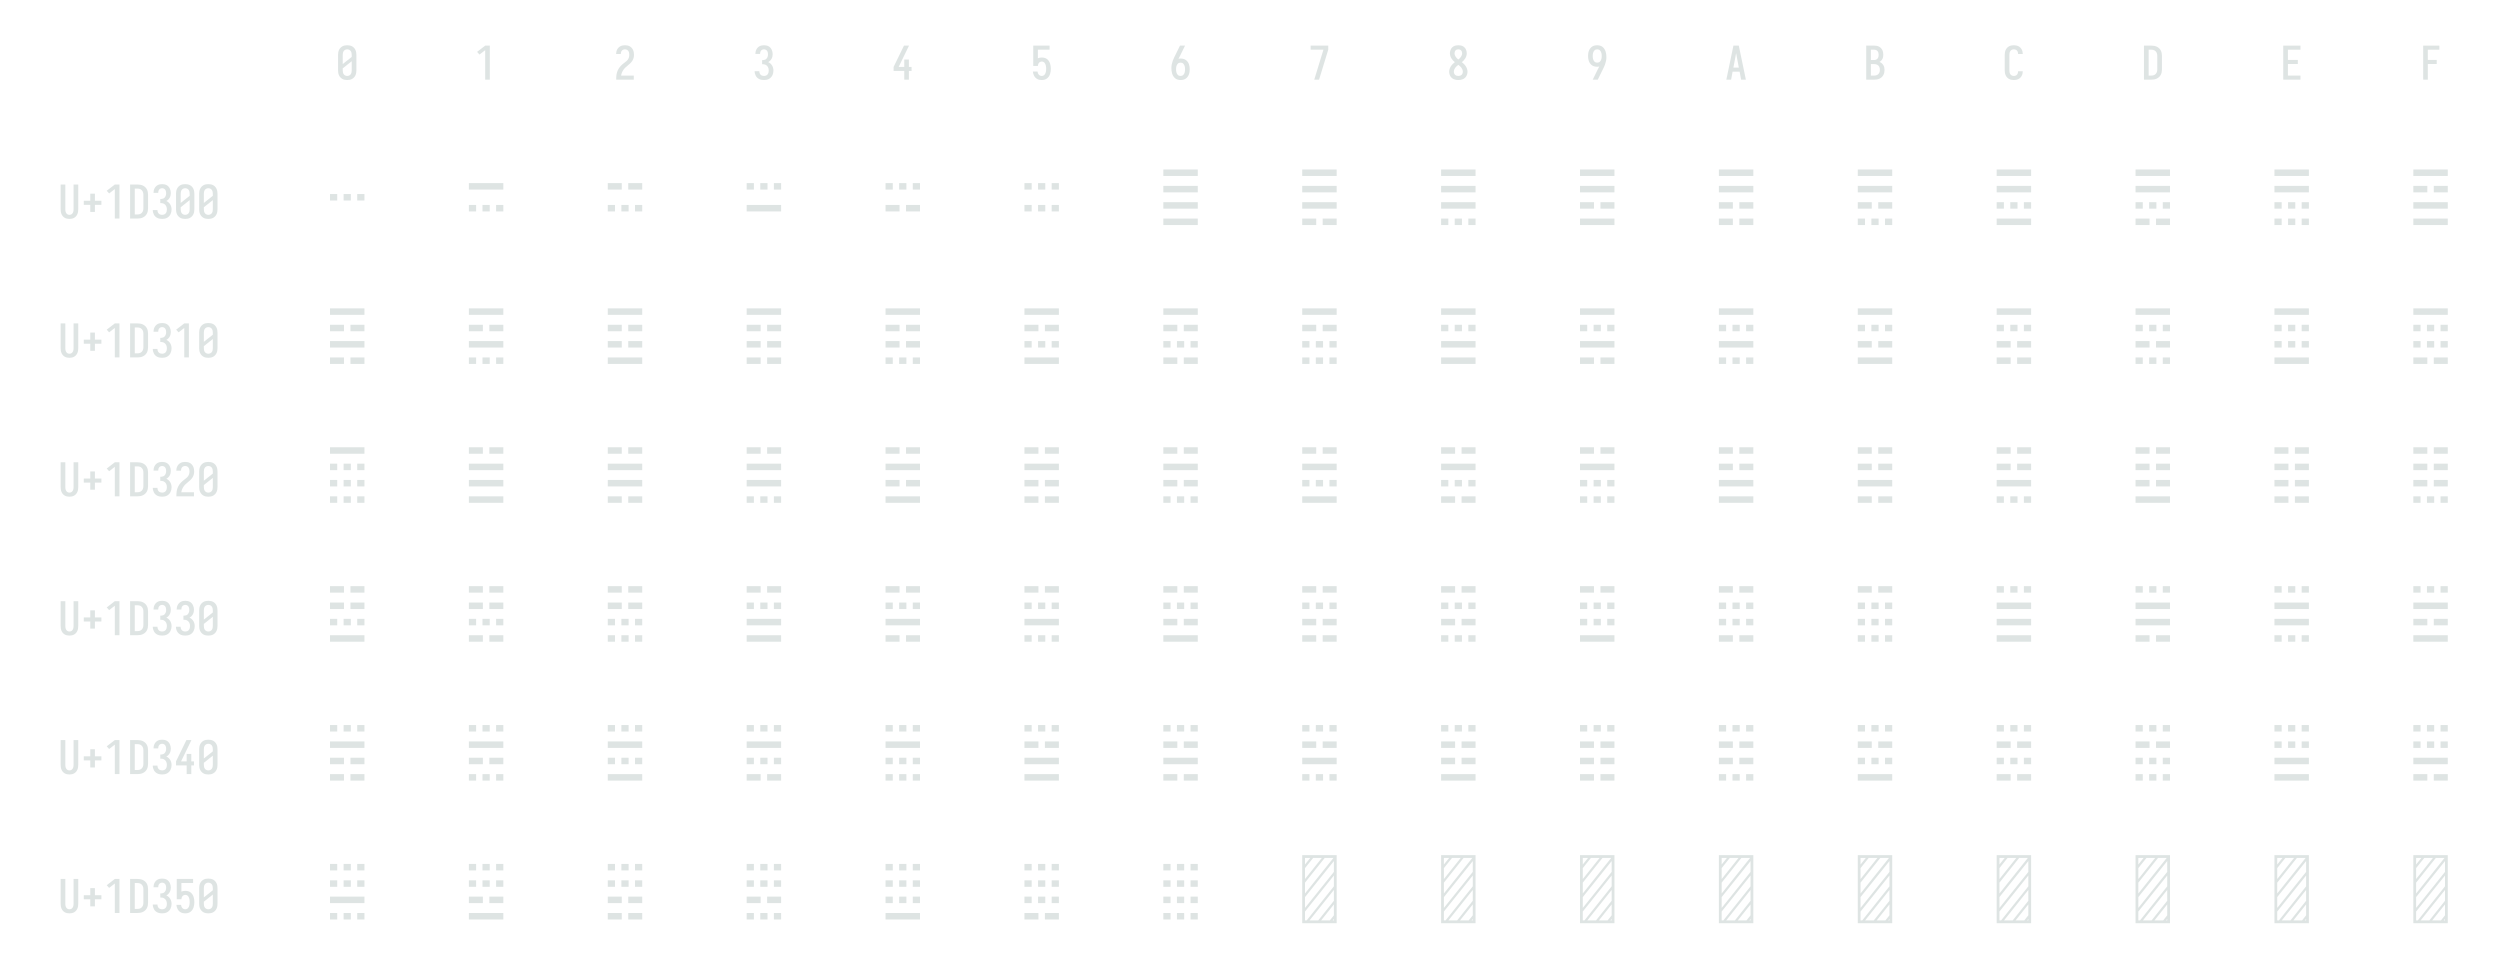<?xml version="1.0" encoding="UTF-8" standalone="no"?>
<svg height="504" viewBox="0 0 1296 504" width="1296" xmlns="http://www.w3.org/2000/svg">
<defs>
<path d="M 250 8 Q 223 8 196 3 Q 169 -2 145 -15.5 Q 121 -29 102.5 -49 Q 84 -69 72.5 -94 Q 61 -119 56.5 -146 Q 52 -173 52 -200 L 52 -535 Q 52 -562 56.5 -589 Q 61 -616 72.5 -641 Q 84 -666 102.5 -686 Q 121 -706 145 -719.5 Q 169 -733 196 -738 Q 223 -743 250 -743 Q 277 -743 304 -738 Q 331 -733 355 -720 Q 379 -707 397.5 -686.5 Q 416 -666 427.5 -641 Q 439 -616 443.5 -589 Q 448 -562 448 -535 L 448 -200 Q 448 -173 443.5 -146 Q 439 -119 427.5 -94 Q 416 -69 397.5 -49 Q 379 -29 355 -15.5 Q 331 -2 304 3 Q 277 8 250 8 Z M 153 -337 L 347 -491 L 347 -535 Q 347 -557 342.5 -578.5 Q 338 -600 325.5 -618 Q 313 -636 292.5 -645.5 Q 272 -655 250 -655 Q 228 -655 207.5 -645.5 Q 187 -636 174.5 -618 Q 162 -600 157.5 -578.5 Q 153 -557 153 -535 Z M 250 -80 Q 272 -80 292.5 -89.5 Q 313 -99 325.5 -117 Q 338 -135 342.5 -156.5 Q 347 -178 347 -200 L 347 -398 L 153 -244 L 153 -200 Q 153 -178 157.5 -156.5 Q 162 -135 174.5 -117 Q 187 -99 207.5 -89.5 Q 228 -80 250 -80 Z " id="path1"/>
<path d="M 230 0 L 230 -637 L 107 -542 L 55 -600 L 230 -735 L 330 -735 L 330 0 Z " id="path2"/>
<path d="M 440 0 L 60 0 L 60 -1 Q 60 -27 61 -53.5 Q 62 -80 66 -106.5 Q 70 -133 77.5 -158.5 Q 85 -184 96.5 -207.5 Q 108 -231 123 -253 Q 138 -275 156 -294.5 Q 174 -314 194 -331 Q 214 -348 235.5 -364 Q 257 -380 277.5 -397 Q 298 -414 313 -435.5 Q 328 -457 335.5 -483 Q 343 -509 343 -535 Q 343 -557 339 -578 Q 335 -599 323.5 -617 Q 312 -635 292 -645 Q 272 -655 251 -655 Q 231 -655 213 -648 Q 195 -641 182.5 -626.5 Q 170 -612 164.5 -593 Q 159 -574 159 -555 L 159 -554 L 58 -554 L 58 -556 Q 58 -581 64 -606 Q 70 -631 82 -653.5 Q 94 -676 112 -693.5 Q 130 -711 152.5 -722.5 Q 175 -734 200 -738.5 Q 225 -743 251 -743 Q 278 -743 304.5 -737.5 Q 331 -732 354 -719 Q 377 -706 395 -685.5 Q 413 -665 424 -640.5 Q 435 -616 439.5 -589 Q 444 -562 444 -535 Q 444 -501 435 -468 Q 426 -435 407.5 -406 Q 389 -377 364 -353.5 Q 339 -330 312.5 -308.5 Q 286 -287 261 -264 Q 236 -241 216.5 -213 Q 197 -185 184 -153.5 Q 171 -122 166 -88 L 440 -88 Z " id="path3"/>
<path d="M 252 8 Q 226 8 200 3.5 Q 174 -1 150.5 -12 Q 127 -23 107.5 -41 Q 88 -59 75.5 -82 Q 63 -105 56.5 -130.5 Q 50 -156 50 -183 L 151 -183 Q 151 -162 157.5 -142.5 Q 164 -123 178 -108 Q 192 -93 212 -86.5 Q 232 -80 252 -80 Q 275 -80 296 -88.5 Q 317 -97 330.5 -114.5 Q 344 -132 349.5 -154 Q 355 -176 355 -198 Q 355 -217 351 -235.5 Q 347 -254 338.5 -271 Q 330 -288 316.5 -301 Q 303 -314 286 -322 Q 269 -330 250 -332 Q 231 -334 212 -334 L 212 -422 Q 229 -422 246 -424 Q 263 -426 278.5 -433 Q 294 -440 306 -452.5 Q 318 -465 325.5 -480.5 Q 333 -496 336 -513 Q 339 -530 339 -546 Q 339 -566 334.5 -585.5 Q 330 -605 319.5 -621 Q 309 -637 290.5 -646 Q 272 -655 253 -655 Q 234 -655 216.5 -647.5 Q 199 -640 188 -625.5 Q 177 -611 172 -593 Q 167 -575 167 -556 L 167 -555 L 66 -555 L 66 -558 Q 66 -582 71.5 -606.5 Q 77 -631 88.5 -653 Q 100 -675 117.5 -693 Q 135 -711 157 -722.5 Q 179 -734 203.5 -738.5 Q 228 -743 253 -743 Q 278 -743 303 -738 Q 328 -733 350.5 -721 Q 373 -709 390 -690 Q 407 -671 418 -648 Q 429 -625 434.5 -600 Q 440 -575 440 -550 Q 440 -524 434 -498.5 Q 428 -473 415.5 -450.5 Q 403 -428 384.5 -409.5 Q 366 -391 343 -379 Q 369 -368 391 -348.5 Q 413 -329 427.5 -304.5 Q 442 -280 449 -252 Q 456 -224 456 -195 Q 456 -168 450 -141.5 Q 444 -115 432 -91 Q 420 -67 400.5 -47 Q 381 -27 357 -14.5 Q 333 -2 306.5 3 Q 280 8 252 8 Z " id="path4"/>
<path d="M 282 0 L 282 -188 L 52 -188 L 52 -275 L 276 -735 L 385 -735 L 161 -275 L 282 -275 L 282 -435 L 382 -435 L 382 -275 L 440 -275 L 440 -188 L 382 -188 L 382 0 Z " id="path5"/>
<path d="M 252 8 Q 227 8 202.5 3.5 Q 178 -1 156 -13 Q 134 -25 116.5 -42.5 Q 99 -60 87 -82 Q 75 -104 68.5 -128 Q 62 -152 60 -176 L 160 -176 Q 163 -158 169 -140.5 Q 175 -123 187 -109 Q 199 -95 216 -87.5 Q 233 -80 252 -80 Q 269 -80 285 -87 Q 301 -94 312 -106.5 Q 323 -119 330 -135 Q 337 -151 340.5 -167.5 Q 344 -184 345.5 -201 Q 347 -218 347 -235 Q 347 -252 345.5 -269 Q 344 -286 340.5 -302.5 Q 337 -319 330.5 -334.5 Q 324 -350 313.5 -363 Q 303 -376 287 -383.5 Q 271 -391 254 -391 Q 237 -391 220 -384 Q 203 -377 191.5 -363 Q 180 -349 174.5 -331.5 Q 169 -314 168 -296 L 68 -296 L 68 -735 L 421 -735 L 421 -647 L 168 -647 L 168 -462 Q 188 -471 210 -474.5 Q 232 -478 254 -478 Q 284 -478 312.5 -470.5 Q 341 -463 364.5 -445.5 Q 388 -428 404.5 -403.5 Q 421 -379 430.5 -351 Q 440 -323 444 -294 Q 448 -265 448 -235 Q 448 -206 444 -176.5 Q 440 -147 430.5 -119 Q 421 -91 404 -66.5 Q 387 -42 363 -24.5 Q 339 -7 310 0.5 Q 281 8 252 8 Z " id="path6"/>
<path d="M 250 8 Q 219 8 189 -0.5 Q 159 -9 135 -28 Q 111 -47 94.5 -73.5 Q 78 -100 68.5 -129.5 Q 59 -159 55.5 -189.5 Q 52 -220 52 -250 Q 52 -291 60 -331 Q 68 -371 82 -409 Q 96 -447 114 -483.5 Q 132 -520 150 -556 L 238 -735 L 347 -735 L 240 -517 Q 232 -500 223 -483.5 Q 214 -467 205 -451 Q 217 -454 229 -455 Q 241 -456 253 -456 Q 281 -456 309.5 -449 Q 338 -442 361.5 -426 Q 385 -410 402.5 -386.5 Q 420 -363 430 -336.5 Q 440 -310 444 -281.5 Q 448 -253 448 -224 Q 448 -195 444 -166.5 Q 440 -138 429.5 -111 Q 419 -84 401.5 -60.5 Q 384 -37 360 -21 Q 336 -5 307.5 1.5 Q 279 8 250 8 Z M 250 -80 Q 266 -80 282 -85.5 Q 298 -91 309.5 -102.5 Q 321 -114 328.5 -129 Q 336 -144 340 -159.5 Q 344 -175 345.5 -191.5 Q 347 -208 347 -224 Q 347 -240 345.5 -256.5 Q 344 -273 340 -288.5 Q 336 -304 328.5 -319 Q 321 -334 309.5 -345.5 Q 298 -357 282.5 -362.5 Q 267 -368 251 -368 Q 234 -368 218.5 -362.5 Q 203 -357 191.5 -345.5 Q 180 -334 172 -319.5 Q 164 -305 160 -289 Q 156 -273 154.5 -256.5 Q 153 -240 153 -224 Q 153 -208 154.5 -191.5 Q 156 -175 160 -159.5 Q 164 -144 171.5 -129 Q 179 -114 190.5 -102.5 Q 202 -91 218 -85.5 Q 234 -80 250 -80 Z " id="path7"/>
<path d="M 242 0 L 138 0 L 336 -647 L 60 -647 L 60 -735 L 440 -735 L 440 -647 Z " id="path8"/>
<path d="M 250 8 Q 225 8 200 4 Q 175 -0 152 -10 Q 129 -20 109.5 -37 Q 90 -54 77.5 -75.5 Q 65 -97 58.5 -121.5 Q 52 -146 52 -172 Q 52 -203 62 -232.5 Q 72 -262 88.5 -288 Q 105 -314 127 -336 Q 149 -358 174 -378 Q 152 -396 132.5 -417 Q 113 -438 98.5 -462.5 Q 84 -487 76 -514.5 Q 68 -542 68 -570 Q 68 -594 73.5 -617 Q 79 -640 90.5 -661 Q 102 -682 119.5 -698.5 Q 137 -715 158 -725 Q 179 -735 202.5 -739 Q 226 -743 250 -743 Q 274 -743 297.5 -739 Q 321 -735 342 -725 Q 363 -715 380.5 -698.5 Q 398 -682 409.5 -661 Q 421 -640 426.5 -617 Q 432 -594 432 -570 Q 432 -542 424 -514.5 Q 416 -487 401.5 -462.5 Q 387 -438 367.5 -417 Q 348 -396 326 -378 Q 351 -358 373 -336 Q 395 -314 411.5 -288 Q 428 -262 438 -232.5 Q 448 -203 448 -172 Q 448 -146 441.5 -121.5 Q 435 -97 422.5 -75.5 Q 410 -54 390.5 -37 Q 371 -20 348 -10 Q 325 -0 300 4 Q 275 8 250 8 Z M 250 -435 Q 266 -447 280.5 -461.5 Q 295 -476 306.5 -493 Q 318 -510 325 -529.5 Q 332 -549 332 -569 Q 332 -586 326.5 -602.5 Q 321 -619 310 -631.5 Q 299 -644 283 -649.5 Q 267 -655 250 -655 Q 233 -655 217 -649.5 Q 201 -644 190 -631.5 Q 179 -619 173.5 -602.5 Q 168 -586 168 -569 Q 168 -549 175 -529.5 Q 182 -510 193.5 -493 Q 205 -476 219.5 -461.5 Q 234 -447 250 -435 Z M 250 -80 Q 269 -80 287.5 -85.5 Q 306 -91 320 -104 Q 334 -117 340.5 -135.5 Q 347 -154 347 -173 Q 347 -196 338.5 -217.5 Q 330 -239 316.5 -257.5 Q 303 -276 285.5 -291 Q 268 -306 250 -320 Q 232 -306 214.5 -291 Q 197 -276 183.5 -257.5 Q 170 -239 161.5 -217.5 Q 153 -196 153 -173 Q 153 -154 159.5 -135.5 Q 166 -117 180 -104 Q 194 -91 212.5 -85.5 Q 231 -80 250 -80 Z " id="path9"/>
<path d="M 262 0 L 153 0 L 260 -218 Q 268 -235 277 -251.5 Q 286 -268 295 -284 Q 283 -281 271 -280 Q 259 -279 247 -279 Q 219 -279 190.5 -286 Q 162 -293 138.5 -309 Q 115 -325 97.5 -348.5 Q 80 -372 70 -398.5 Q 60 -425 56 -453.5 Q 52 -482 52 -511 Q 52 -540 56 -568.5 Q 60 -597 70.5 -624 Q 81 -651 98.5 -674.5 Q 116 -698 140 -714 Q 164 -730 192.5 -736.5 Q 221 -743 250 -743 Q 281 -743 311 -734.5 Q 341 -726 365 -707 Q 389 -688 405.5 -661.5 Q 422 -635 431.5 -605.5 Q 441 -576 444.5 -545.5 Q 448 -515 448 -485 Q 448 -444 440 -404 Q 432 -364 418 -326 Q 404 -288 386 -251.5 Q 368 -215 350 -179 Z M 249 -367 Q 266 -367 281.5 -372.5 Q 297 -378 308.5 -389.5 Q 320 -401 328 -415.5 Q 336 -430 340 -446 Q 344 -462 345.5 -478.5 Q 347 -495 347 -511 Q 347 -527 345.5 -543.5 Q 344 -560 340 -575.5 Q 336 -591 328.5 -606 Q 321 -621 309.5 -632.5 Q 298 -644 282 -649.5 Q 266 -655 250 -655 Q 234 -655 218 -649.5 Q 202 -644 190.5 -632.5 Q 179 -621 171.5 -606 Q 164 -591 160 -575.5 Q 156 -560 154.5 -543.5 Q 153 -527 153 -511 Q 153 -495 154.5 -478.5 Q 156 -462 160 -446.5 Q 164 -431 171.5 -416 Q 179 -401 190.5 -389.5 Q 202 -378 217.5 -372.5 Q 233 -367 249 -367 Z " id="path10"/>
<path d="M 39 0 L 192 -735 L 308 -735 L 461 0 L 358 0 L 326 -172 L 174 -172 L 142 0 Z M 309 -260 L 265 -490 Q 262 -511 258 -531.5 Q 254 -552 250 -572 Q 246 -552 242 -531.5 Q 238 -511 235 -490 L 191 -260 Z " id="path11"/>
<path d="M 60 0 L 60 -735 L 234 -735 Q 261 -735 287 -730.5 Q 313 -726 336 -714 Q 359 -702 377.5 -682.5 Q 396 -663 408 -639.5 Q 420 -616 424.5 -590 Q 429 -564 429 -538 Q 429 -515 425 -492 Q 421 -469 410.5 -448.5 Q 400 -428 383.5 -411 Q 367 -394 347 -383 Q 372 -373 393.5 -355.5 Q 415 -338 429.5 -314.5 Q 444 -291 450 -264 Q 456 -237 456 -210 Q 456 -181 450 -152.5 Q 444 -124 430 -98.5 Q 416 -73 394.5 -53.5 Q 373 -34 347 -21.5 Q 321 -9 292 -4.5 Q 263 -0 234 0 Z M 161 -424 L 234 -424 Q 255 -424 274.5 -432.5 Q 294 -441 306.5 -457.5 Q 319 -474 324 -494.5 Q 329 -515 329 -536 Q 329 -557 324 -577.5 Q 319 -598 306.5 -614.5 Q 294 -631 274.5 -639 Q 255 -647 234 -647 L 161 -647 Z M 161 -88 L 234 -88 Q 251 -88 267 -91 Q 283 -94 297.5 -101.5 Q 312 -109 323.5 -121 Q 335 -133 342.5 -148 Q 350 -163 352.5 -179 Q 355 -195 355 -212 Q 355 -228 352.5 -244.5 Q 350 -261 343 -276 Q 336 -291 324.5 -303 Q 313 -315 298 -322.5 Q 283 -330 267 -333 Q 251 -336 234 -336 L 161 -336 Z " id="path12"/>
<path d="M 247 8 Q 220 8 193.5 2.5 Q 167 -3 143.5 -16 Q 120 -29 101.5 -49.5 Q 83 -70 72 -94.5 Q 61 -119 56.5 -146 Q 52 -173 52 -200 L 52 -535 Q 52 -562 56.5 -589 Q 61 -616 72 -640.5 Q 83 -665 101.5 -685.5 Q 120 -706 143.5 -719 Q 167 -732 193.5 -737.5 Q 220 -743 247 -743 Q 273 -743 298 -738.5 Q 323 -734 346 -723 Q 369 -712 387.5 -694 Q 406 -676 418 -653.5 Q 430 -631 436 -606 Q 442 -581 442 -556 L 442 -554 L 341 -554 L 341 -555 Q 341 -575 335.5 -593.5 Q 330 -612 317 -627 Q 304 -642 285.5 -648.5 Q 267 -655 247 -655 Q 226 -655 206 -645.5 Q 186 -636 173.5 -618 Q 161 -600 157 -578.5 Q 153 -557 153 -535 L 153 -200 Q 153 -178 157 -156.5 Q 161 -135 173.5 -117 Q 186 -99 206 -89.5 Q 226 -80 247 -80 Q 267 -80 285.5 -86.5 Q 304 -93 317 -108 Q 330 -123 335.5 -141.5 Q 341 -160 341 -180 L 341 -181 L 442 -181 L 442 -179 Q 442 -154 436 -129 Q 430 -104 418 -81.5 Q 406 -59 387.5 -41 Q 369 -23 346 -12 Q 323 -1 298 3.5 Q 273 8 247 8 Z " id="path13"/>
<path d="M 60 0 L 60 -735 L 219 -735 Q 249 -735 279 -730 Q 309 -725 336.5 -712 Q 364 -699 386 -678.5 Q 408 -658 422 -631.5 Q 436 -605 442 -575 Q 448 -545 448 -515 L 448 -220 Q 448 -190 442 -160 Q 436 -130 422 -103.5 Q 408 -77 386 -56.5 Q 364 -36 336.5 -23 Q 309 -10 279 -5 Q 249 -0 219 0 Z M 161 -88 L 219 -88 Q 237 -88 254 -91 Q 271 -94 286.5 -102.5 Q 302 -111 314 -124 Q 326 -137 333.5 -152.5 Q 341 -168 344 -185.5 Q 347 -203 347 -220 L 347 -515 Q 347 -532 344 -549.5 Q 341 -567 333.5 -582.5 Q 326 -598 314 -611 Q 302 -624 286.5 -632.5 Q 271 -641 254 -644 Q 237 -647 219 -647 L 161 -647 Z " id="path14"/>
<path d="M 68 0 L 68 -735 L 440 -735 L 440 -647 L 169 -647 L 169 -426 L 383 -426 L 383 -338 L 169 -338 L 169 -88 L 440 -88 L 440 0 Z " id="path15"/>
<path d="M 91 0 L 91 -735 L 440 -735 L 440 -647 L 191 -647 L 191 -426 L 383 -426 L 383 -338 L 191 -338 L 191 0 Z " id="path16"/>
<path d="M 250 8 Q 223 8 196.5 2.5 Q 170 -3 147 -16.5 Q 124 -30 106.5 -50.5 Q 89 -71 78.5 -95.5 Q 68 -120 64 -146.5 Q 60 -173 60 -200 L 60 -735 L 161 -735 L 161 -200 Q 161 -186 162.5 -172 Q 164 -158 168 -144.5 Q 172 -131 179.5 -118.5 Q 187 -106 197.5 -97 Q 208 -88 222 -84 Q 236 -80 250 -80 Q 264 -80 278 -84 Q 292 -88 302.5 -97 Q 313 -106 320.5 -118.5 Q 328 -131 332 -144.5 Q 336 -158 337.5 -172 Q 339 -186 339 -200 L 339 -735 L 440 -735 L 440 -200 Q 440 -173 436 -146.5 Q 432 -120 421.5 -95.5 Q 411 -71 393.5 -50.5 Q 376 -30 353 -16.5 Q 330 -3 303.5 2.5 Q 277 8 250 8 Z " id="path17"/>
<path d="M 300 -143 L 200 -143 L 200 -296 L 60 -296 L 60 -384 L 200 -384 L 200 -537 L 300 -537 L 300 -384 L 440 -384 L 440 -296 L 300 -296 Z " id="path18"/>
<path d="M 358 -305 L 358 -375 L 436 -375 L 436 -305 Z M 211 -305 L 211 -375 L 289 -375 L 289 -305 Z M 64 -305 L 64 -375 L 142 -375 L 142 -305 Z " id="path19"/>
<path d="M 436 -423 L 64 -423 L 64 -493 L 436 -493 Z M 358 -187 L 358 -257 L 436 -257 L 436 -187 Z M 211 -187 L 211 -257 L 289 -257 L 289 -187 Z M 64 -187 L 64 -257 L 142 -257 L 142 -187 Z " id="path20"/>
<path d="M 285 -423 L 285 -493 L 436 -493 L 436 -423 Z M 64 -423 L 64 -493 L 215 -493 L 215 -423 Z M 358 -187 L 358 -257 L 436 -257 L 436 -187 Z M 211 -187 L 211 -257 L 289 -257 L 289 -187 Z M 64 -187 L 64 -257 L 142 -257 L 142 -187 Z " id="path21"/>
<path d="M 358 -423 L 358 -493 L 436 -493 L 436 -423 Z M 211 -423 L 211 -493 L 289 -493 L 289 -423 Z M 64 -423 L 64 -493 L 142 -493 L 142 -423 Z M 436 -187 L 64 -187 L 64 -257 L 436 -257 Z " id="path22"/>
<path d="M 358 -423 L 358 -493 L 436 -493 L 436 -423 Z M 211 -423 L 211 -493 L 289 -493 L 289 -423 Z M 64 -423 L 64 -493 L 142 -493 L 142 -423 Z M 285 -187 L 285 -257 L 436 -257 L 436 -187 Z M 64 -187 L 64 -257 L 215 -257 L 215 -187 Z " id="path23"/>
<path d="M 358 -423 L 358 -493 L 436 -493 L 436 -423 Z M 211 -423 L 211 -493 L 289 -493 L 289 -423 Z M 64 -423 L 64 -493 L 142 -493 L 142 -423 Z M 358 -187 L 358 -257 L 436 -257 L 436 -187 Z M 211 -187 L 211 -257 L 289 -257 L 289 -187 Z M 64 -187 L 64 -257 L 142 -257 L 142 -187 Z " id="path24"/>
<path d="M 436 -570 L 64 -570 L 64 -640 L 436 -640 Z M 436 -393 L 64 -393 L 64 -463 L 436 -463 Z M 436 -217 L 64 -217 L 64 -287 L 436 -287 Z M 436 -40 L 64 -40 L 64 -110 L 436 -110 Z " id="path25"/>
<path d="M 436 -570 L 64 -570 L 64 -640 L 436 -640 Z M 436 -393 L 64 -393 L 64 -463 L 436 -463 Z M 436 -217 L 64 -217 L 64 -287 L 436 -287 Z M 285 -40 L 285 -110 L 436 -110 L 436 -40 Z M 64 -40 L 64 -110 L 215 -110 L 215 -40 Z " id="path26"/>
<path d="M 436 -570 L 64 -570 L 64 -640 L 436 -640 Z M 436 -393 L 64 -393 L 64 -463 L 436 -463 Z M 436 -217 L 64 -217 L 64 -287 L 436 -287 Z M 358 -40 L 358 -110 L 436 -110 L 436 -40 Z M 211 -40 L 211 -110 L 289 -110 L 289 -40 Z M 64 -40 L 64 -110 L 142 -110 L 142 -40 Z " id="path27"/>
<path d="M 436 -570 L 64 -570 L 64 -640 L 436 -640 Z M 436 -393 L 64 -393 L 64 -463 L 436 -463 Z M 285 -217 L 285 -287 L 436 -287 L 436 -217 Z M 64 -217 L 64 -287 L 215 -287 L 215 -217 Z M 436 -40 L 64 -40 L 64 -110 L 436 -110 Z " id="path28"/>
<path d="M 436 -570 L 64 -570 L 64 -640 L 436 -640 Z M 436 -393 L 64 -393 L 64 -463 L 436 -463 Z M 285 -217 L 285 -287 L 436 -287 L 436 -217 Z M 64 -217 L 64 -287 L 215 -287 L 215 -217 Z M 285 -40 L 285 -110 L 436 -110 L 436 -40 Z M 64 -40 L 64 -110 L 215 -110 L 215 -40 Z " id="path29"/>
<path d="M 436 -570 L 64 -570 L 64 -640 L 436 -640 Z M 436 -393 L 64 -393 L 64 -463 L 436 -463 Z M 285 -217 L 285 -287 L 436 -287 L 436 -217 Z M 64 -217 L 64 -287 L 215 -287 L 215 -217 Z M 358 -40 L 358 -110 L 436 -110 L 436 -40 Z M 211 -40 L 211 -110 L 289 -110 L 289 -40 Z M 64 -40 L 64 -110 L 142 -110 L 142 -40 Z " id="path30"/>
<path d="M 436 -570 L 64 -570 L 64 -640 L 436 -640 Z M 436 -393 L 64 -393 L 64 -463 L 436 -463 Z M 358 -217 L 358 -287 L 436 -287 L 436 -217 Z M 211 -217 L 211 -287 L 289 -287 L 289 -217 Z M 64 -217 L 64 -287 L 142 -287 L 142 -217 Z M 436 -40 L 64 -40 L 64 -110 L 436 -110 Z " id="path31"/>
<path d="M 436 -570 L 64 -570 L 64 -640 L 436 -640 Z M 436 -393 L 64 -393 L 64 -463 L 436 -463 Z M 358 -217 L 358 -287 L 436 -287 L 436 -217 Z M 211 -217 L 211 -287 L 289 -287 L 289 -217 Z M 64 -217 L 64 -287 L 142 -287 L 142 -217 Z M 285 -40 L 285 -110 L 436 -110 L 436 -40 Z M 64 -40 L 64 -110 L 215 -110 L 215 -40 Z " id="path32"/>
<path d="M 436 -570 L 64 -570 L 64 -640 L 436 -640 Z M 436 -393 L 64 -393 L 64 -463 L 436 -463 Z M 358 -217 L 358 -287 L 436 -287 L 436 -217 Z M 211 -217 L 211 -287 L 289 -287 L 289 -217 Z M 64 -217 L 64 -287 L 142 -287 L 142 -217 Z M 358 -40 L 358 -110 L 436 -110 L 436 -40 Z M 211 -40 L 211 -110 L 289 -110 L 289 -40 Z M 64 -40 L 64 -110 L 142 -110 L 142 -40 Z " id="path33"/>
<path d="M 436 -570 L 64 -570 L 64 -640 L 436 -640 Z M 285 -393 L 285 -463 L 436 -463 L 436 -393 Z M 64 -393 L 64 -463 L 215 -463 L 215 -393 Z M 436 -217 L 64 -217 L 64 -287 L 436 -287 Z M 436 -40 L 64 -40 L 64 -110 L 436 -110 Z " id="path34"/>
<path d="M 436 -570 L 64 -570 L 64 -640 L 436 -640 Z M 285 -393 L 285 -463 L 436 -463 L 436 -393 Z M 64 -393 L 64 -463 L 215 -463 L 215 -393 Z M 436 -217 L 64 -217 L 64 -287 L 436 -287 Z M 285 -40 L 285 -110 L 436 -110 L 436 -40 Z M 64 -40 L 64 -110 L 215 -110 L 215 -40 Z " id="path35"/>
<path d="M 436 -570 L 64 -570 L 64 -640 L 436 -640 Z M 285 -393 L 285 -463 L 436 -463 L 436 -393 Z M 64 -393 L 64 -463 L 215 -463 L 215 -393 Z M 436 -217 L 64 -217 L 64 -287 L 436 -287 Z M 358 -40 L 358 -110 L 436 -110 L 436 -40 Z M 211 -40 L 211 -110 L 289 -110 L 289 -40 Z M 64 -40 L 64 -110 L 142 -110 L 142 -40 Z " id="path36"/>
<path d="M 436 -570 L 64 -570 L 64 -640 L 436 -640 Z M 285 -393 L 285 -463 L 436 -463 L 436 -393 Z M 64 -393 L 64 -463 L 215 -463 L 215 -393 Z M 285 -217 L 285 -287 L 436 -287 L 436 -217 Z M 64 -217 L 64 -287 L 215 -287 L 215 -217 Z M 436 -40 L 64 -40 L 64 -110 L 436 -110 Z " id="path37"/>
<path d="M 436 -570 L 64 -570 L 64 -640 L 436 -640 Z M 285 -393 L 285 -463 L 436 -463 L 436 -393 Z M 64 -393 L 64 -463 L 215 -463 L 215 -393 Z M 285 -217 L 285 -287 L 436 -287 L 436 -217 Z M 64 -217 L 64 -287 L 215 -287 L 215 -217 Z M 285 -40 L 285 -110 L 436 -110 L 436 -40 Z M 64 -40 L 64 -110 L 215 -110 L 215 -40 Z " id="path38"/>
<path d="M 436 -570 L 64 -570 L 64 -640 L 436 -640 Z M 285 -393 L 285 -463 L 436 -463 L 436 -393 Z M 64 -393 L 64 -463 L 215 -463 L 215 -393 Z M 285 -217 L 285 -287 L 436 -287 L 436 -217 Z M 64 -217 L 64 -287 L 215 -287 L 215 -217 Z M 358 -40 L 358 -110 L 436 -110 L 436 -40 Z M 211 -40 L 211 -110 L 289 -110 L 289 -40 Z M 64 -40 L 64 -110 L 142 -110 L 142 -40 Z " id="path39"/>
<path d="M 436 -570 L 64 -570 L 64 -640 L 436 -640 Z M 285 -393 L 285 -463 L 436 -463 L 436 -393 Z M 64 -393 L 64 -463 L 215 -463 L 215 -393 Z M 358 -217 L 358 -287 L 436 -287 L 436 -217 Z M 211 -217 L 211 -287 L 289 -287 L 289 -217 Z M 64 -217 L 64 -287 L 142 -287 L 142 -217 Z M 436 -40 L 64 -40 L 64 -110 L 436 -110 Z " id="path40"/>
<path d="M 436 -570 L 64 -570 L 64 -640 L 436 -640 Z M 285 -393 L 285 -463 L 436 -463 L 436 -393 Z M 64 -393 L 64 -463 L 215 -463 L 215 -393 Z M 358 -217 L 358 -287 L 436 -287 L 436 -217 Z M 211 -217 L 211 -287 L 289 -287 L 289 -217 Z M 64 -217 L 64 -287 L 142 -287 L 142 -217 Z M 285 -40 L 285 -110 L 436 -110 L 436 -40 Z M 64 -40 L 64 -110 L 215 -110 L 215 -40 Z " id="path41"/>
<path d="M 436 -570 L 64 -570 L 64 -640 L 436 -640 Z M 285 -393 L 285 -463 L 436 -463 L 436 -393 Z M 64 -393 L 64 -463 L 215 -463 L 215 -393 Z M 358 -217 L 358 -287 L 436 -287 L 436 -217 Z M 211 -217 L 211 -287 L 289 -287 L 289 -217 Z M 64 -217 L 64 -287 L 142 -287 L 142 -217 Z M 358 -40 L 358 -110 L 436 -110 L 436 -40 Z M 211 -40 L 211 -110 L 289 -110 L 289 -40 Z M 64 -40 L 64 -110 L 142 -110 L 142 -40 Z " id="path42"/>
<path d="M 436 -570 L 64 -570 L 64 -640 L 436 -640 Z M 358 -393 L 358 -463 L 436 -463 L 436 -393 Z M 211 -393 L 211 -463 L 289 -463 L 289 -393 Z M 64 -393 L 64 -463 L 142 -463 L 142 -393 Z M 436 -217 L 64 -217 L 64 -287 L 436 -287 Z M 436 -40 L 64 -40 L 64 -110 L 436 -110 Z " id="path43"/>
<path d="M 436 -570 L 64 -570 L 64 -640 L 436 -640 Z M 358 -393 L 358 -463 L 436 -463 L 436 -393 Z M 211 -393 L 211 -463 L 289 -463 L 289 -393 Z M 64 -393 L 64 -463 L 142 -463 L 142 -393 Z M 436 -217 L 64 -217 L 64 -287 L 436 -287 Z M 285 -40 L 285 -110 L 436 -110 L 436 -40 Z M 64 -40 L 64 -110 L 215 -110 L 215 -40 Z " id="path44"/>
<path d="M 436 -570 L 64 -570 L 64 -640 L 436 -640 Z M 358 -393 L 358 -463 L 436 -463 L 436 -393 Z M 211 -393 L 211 -463 L 289 -463 L 289 -393 Z M 64 -393 L 64 -463 L 142 -463 L 142 -393 Z M 436 -217 L 64 -217 L 64 -287 L 436 -287 Z M 358 -40 L 358 -110 L 436 -110 L 436 -40 Z M 211 -40 L 211 -110 L 289 -110 L 289 -40 Z M 64 -40 L 64 -110 L 142 -110 L 142 -40 Z " id="path45"/>
<path d="M 436 -570 L 64 -570 L 64 -640 L 436 -640 Z M 358 -393 L 358 -463 L 436 -463 L 436 -393 Z M 211 -393 L 211 -463 L 289 -463 L 289 -393 Z M 64 -393 L 64 -463 L 142 -463 L 142 -393 Z M 285 -217 L 285 -287 L 436 -287 L 436 -217 Z M 64 -217 L 64 -287 L 215 -287 L 215 -217 Z M 436 -40 L 64 -40 L 64 -110 L 436 -110 Z " id="path46"/>
<path d="M 436 -570 L 64 -570 L 64 -640 L 436 -640 Z M 358 -393 L 358 -463 L 436 -463 L 436 -393 Z M 211 -393 L 211 -463 L 289 -463 L 289 -393 Z M 64 -393 L 64 -463 L 142 -463 L 142 -393 Z M 285 -217 L 285 -287 L 436 -287 L 436 -217 Z M 64 -217 L 64 -287 L 215 -287 L 215 -217 Z M 285 -40 L 285 -110 L 436 -110 L 436 -40 Z M 64 -40 L 64 -110 L 215 -110 L 215 -40 Z " id="path47"/>
<path d="M 436 -570 L 64 -570 L 64 -640 L 436 -640 Z M 358 -393 L 358 -463 L 436 -463 L 436 -393 Z M 211 -393 L 211 -463 L 289 -463 L 289 -393 Z M 64 -393 L 64 -463 L 142 -463 L 142 -393 Z M 285 -217 L 285 -287 L 436 -287 L 436 -217 Z M 64 -217 L 64 -287 L 215 -287 L 215 -217 Z M 358 -40 L 358 -110 L 436 -110 L 436 -40 Z M 211 -40 L 211 -110 L 289 -110 L 289 -40 Z M 64 -40 L 64 -110 L 142 -110 L 142 -40 Z " id="path48"/>
<path d="M 436 -570 L 64 -570 L 64 -640 L 436 -640 Z M 358 -393 L 358 -463 L 436 -463 L 436 -393 Z M 211 -393 L 211 -463 L 289 -463 L 289 -393 Z M 64 -393 L 64 -463 L 142 -463 L 142 -393 Z M 358 -217 L 358 -287 L 436 -287 L 436 -217 Z M 211 -217 L 211 -287 L 289 -287 L 289 -217 Z M 64 -217 L 64 -287 L 142 -287 L 142 -217 Z M 436 -40 L 64 -40 L 64 -110 L 436 -110 Z " id="path49"/>
<path d="M 436 -570 L 64 -570 L 64 -640 L 436 -640 Z M 358 -393 L 358 -463 L 436 -463 L 436 -393 Z M 211 -393 L 211 -463 L 289 -463 L 289 -393 Z M 64 -393 L 64 -463 L 142 -463 L 142 -393 Z M 358 -217 L 358 -287 L 436 -287 L 436 -217 Z M 211 -217 L 211 -287 L 289 -287 L 289 -217 Z M 64 -217 L 64 -287 L 142 -287 L 142 -217 Z M 285 -40 L 285 -110 L 436 -110 L 436 -40 Z M 64 -40 L 64 -110 L 215 -110 L 215 -40 Z " id="path50"/>
<path d="M 436 -570 L 64 -570 L 64 -640 L 436 -640 Z M 358 -393 L 358 -463 L 436 -463 L 436 -393 Z M 211 -393 L 211 -463 L 289 -463 L 289 -393 Z M 64 -393 L 64 -463 L 142 -463 L 142 -393 Z M 358 -217 L 358 -287 L 436 -287 L 436 -217 Z M 211 -217 L 211 -287 L 289 -287 L 289 -217 Z M 64 -217 L 64 -287 L 142 -287 L 142 -217 Z M 358 -40 L 358 -110 L 436 -110 L 436 -40 Z M 211 -40 L 211 -110 L 289 -110 L 289 -40 Z M 64 -40 L 64 -110 L 142 -110 L 142 -40 Z " id="path51"/>
<path d="M 285 -570 L 285 -640 L 436 -640 L 436 -570 Z M 64 -570 L 64 -640 L 215 -640 L 215 -570 Z M 436 -393 L 64 -393 L 64 -463 L 436 -463 Z M 436 -217 L 64 -217 L 64 -287 L 436 -287 Z M 436 -40 L 64 -40 L 64 -110 L 436 -110 Z " id="path52"/>
<path d="M 285 -570 L 285 -640 L 436 -640 L 436 -570 Z M 64 -570 L 64 -640 L 215 -640 L 215 -570 Z M 436 -393 L 64 -393 L 64 -463 L 436 -463 Z M 436 -217 L 64 -217 L 64 -287 L 436 -287 Z M 285 -40 L 285 -110 L 436 -110 L 436 -40 Z M 64 -40 L 64 -110 L 215 -110 L 215 -40 Z " id="path53"/>
<path d="M 285 -570 L 285 -640 L 436 -640 L 436 -570 Z M 64 -570 L 64 -640 L 215 -640 L 215 -570 Z M 436 -393 L 64 -393 L 64 -463 L 436 -463 Z M 436 -217 L 64 -217 L 64 -287 L 436 -287 Z M 358 -40 L 358 -110 L 436 -110 L 436 -40 Z M 211 -40 L 211 -110 L 289 -110 L 289 -40 Z M 64 -40 L 64 -110 L 142 -110 L 142 -40 Z " id="path54"/>
<path d="M 285 -570 L 285 -640 L 436 -640 L 436 -570 Z M 64 -570 L 64 -640 L 215 -640 L 215 -570 Z M 436 -393 L 64 -393 L 64 -463 L 436 -463 Z M 285 -217 L 285 -287 L 436 -287 L 436 -217 Z M 64 -217 L 64 -287 L 215 -287 L 215 -217 Z M 436 -40 L 64 -40 L 64 -110 L 436 -110 Z " id="path55"/>
<path d="M 285 -570 L 285 -640 L 436 -640 L 436 -570 Z M 64 -570 L 64 -640 L 215 -640 L 215 -570 Z M 436 -393 L 64 -393 L 64 -463 L 436 -463 Z M 285 -217 L 285 -287 L 436 -287 L 436 -217 Z M 64 -217 L 64 -287 L 215 -287 L 215 -217 Z M 285 -40 L 285 -110 L 436 -110 L 436 -40 Z M 64 -40 L 64 -110 L 215 -110 L 215 -40 Z " id="path56"/>
<path d="M 285 -570 L 285 -640 L 436 -640 L 436 -570 Z M 64 -570 L 64 -640 L 215 -640 L 215 -570 Z M 436 -393 L 64 -393 L 64 -463 L 436 -463 Z M 285 -217 L 285 -287 L 436 -287 L 436 -217 Z M 64 -217 L 64 -287 L 215 -287 L 215 -217 Z M 358 -40 L 358 -110 L 436 -110 L 436 -40 Z M 211 -40 L 211 -110 L 289 -110 L 289 -40 Z M 64 -40 L 64 -110 L 142 -110 L 142 -40 Z " id="path57"/>
<path d="M 285 -570 L 285 -640 L 436 -640 L 436 -570 Z M 64 -570 L 64 -640 L 215 -640 L 215 -570 Z M 436 -393 L 64 -393 L 64 -463 L 436 -463 Z M 358 -217 L 358 -287 L 436 -287 L 436 -217 Z M 211 -217 L 211 -287 L 289 -287 L 289 -217 Z M 64 -217 L 64 -287 L 142 -287 L 142 -217 Z M 436 -40 L 64 -40 L 64 -110 L 436 -110 Z " id="path58"/>
<path d="M 285 -570 L 285 -640 L 436 -640 L 436 -570 Z M 64 -570 L 64 -640 L 215 -640 L 215 -570 Z M 436 -393 L 64 -393 L 64 -463 L 436 -463 Z M 358 -217 L 358 -287 L 436 -287 L 436 -217 Z M 211 -217 L 211 -287 L 289 -287 L 289 -217 Z M 64 -217 L 64 -287 L 142 -287 L 142 -217 Z M 285 -40 L 285 -110 L 436 -110 L 436 -40 Z M 64 -40 L 64 -110 L 215 -110 L 215 -40 Z " id="path59"/>
<path d="M 285 -570 L 285 -640 L 436 -640 L 436 -570 Z M 64 -570 L 64 -640 L 215 -640 L 215 -570 Z M 436 -393 L 64 -393 L 64 -463 L 436 -463 Z M 358 -217 L 358 -287 L 436 -287 L 436 -217 Z M 211 -217 L 211 -287 L 289 -287 L 289 -217 Z M 64 -217 L 64 -287 L 142 -287 L 142 -217 Z M 358 -40 L 358 -110 L 436 -110 L 436 -40 Z M 211 -40 L 211 -110 L 289 -110 L 289 -40 Z M 64 -40 L 64 -110 L 142 -110 L 142 -40 Z " id="path60"/>
<path d="M 285 -570 L 285 -640 L 436 -640 L 436 -570 Z M 64 -570 L 64 -640 L 215 -640 L 215 -570 Z M 285 -393 L 285 -463 L 436 -463 L 436 -393 Z M 64 -393 L 64 -463 L 215 -463 L 215 -393 Z M 436 -217 L 64 -217 L 64 -287 L 436 -287 Z M 436 -40 L 64 -40 L 64 -110 L 436 -110 Z " id="path61"/>
<path d="M 285 -570 L 285 -640 L 436 -640 L 436 -570 Z M 64 -570 L 64 -640 L 215 -640 L 215 -570 Z M 285 -393 L 285 -463 L 436 -463 L 436 -393 Z M 64 -393 L 64 -463 L 215 -463 L 215 -393 Z M 436 -217 L 64 -217 L 64 -287 L 436 -287 Z M 285 -40 L 285 -110 L 436 -110 L 436 -40 Z M 64 -40 L 64 -110 L 215 -110 L 215 -40 Z " id="path62"/>
<path d="M 285 -570 L 285 -640 L 436 -640 L 436 -570 Z M 64 -570 L 64 -640 L 215 -640 L 215 -570 Z M 285 -393 L 285 -463 L 436 -463 L 436 -393 Z M 64 -393 L 64 -463 L 215 -463 L 215 -393 Z M 436 -217 L 64 -217 L 64 -287 L 436 -287 Z M 358 -40 L 358 -110 L 436 -110 L 436 -40 Z M 211 -40 L 211 -110 L 289 -110 L 289 -40 Z M 64 -40 L 64 -110 L 142 -110 L 142 -40 Z " id="path63"/>
<path d="M 285 -570 L 285 -640 L 436 -640 L 436 -570 Z M 64 -570 L 64 -640 L 215 -640 L 215 -570 Z M 285 -393 L 285 -463 L 436 -463 L 436 -393 Z M 64 -393 L 64 -463 L 215 -463 L 215 -393 Z M 285 -217 L 285 -287 L 436 -287 L 436 -217 Z M 64 -217 L 64 -287 L 215 -287 L 215 -217 Z M 436 -40 L 64 -40 L 64 -110 L 436 -110 Z " id="path64"/>
<path d="M 285 -570 L 285 -640 L 436 -640 L 436 -570 Z M 64 -570 L 64 -640 L 215 -640 L 215 -570 Z M 285 -393 L 285 -463 L 436 -463 L 436 -393 Z M 64 -393 L 64 -463 L 215 -463 L 215 -393 Z M 285 -217 L 285 -287 L 436 -287 L 436 -217 Z M 64 -217 L 64 -287 L 215 -287 L 215 -217 Z M 285 -40 L 285 -110 L 436 -110 L 436 -40 Z M 64 -40 L 64 -110 L 215 -110 L 215 -40 Z " id="path65"/>
<path d="M 285 -570 L 285 -640 L 436 -640 L 436 -570 Z M 64 -570 L 64 -640 L 215 -640 L 215 -570 Z M 285 -393 L 285 -463 L 436 -463 L 436 -393 Z M 64 -393 L 64 -463 L 215 -463 L 215 -393 Z M 285 -217 L 285 -287 L 436 -287 L 436 -217 Z M 64 -217 L 64 -287 L 215 -287 L 215 -217 Z M 358 -40 L 358 -110 L 436 -110 L 436 -40 Z M 211 -40 L 211 -110 L 289 -110 L 289 -40 Z M 64 -40 L 64 -110 L 142 -110 L 142 -40 Z " id="path66"/>
<path d="M 285 -570 L 285 -640 L 436 -640 L 436 -570 Z M 64 -570 L 64 -640 L 215 -640 L 215 -570 Z M 285 -393 L 285 -463 L 436 -463 L 436 -393 Z M 64 -393 L 64 -463 L 215 -463 L 215 -393 Z M 358 -217 L 358 -287 L 436 -287 L 436 -217 Z M 211 -217 L 211 -287 L 289 -287 L 289 -217 Z M 64 -217 L 64 -287 L 142 -287 L 142 -217 Z M 436 -40 L 64 -40 L 64 -110 L 436 -110 Z " id="path67"/>
<path d="M 285 -570 L 285 -640 L 436 -640 L 436 -570 Z M 64 -570 L 64 -640 L 215 -640 L 215 -570 Z M 285 -393 L 285 -463 L 436 -463 L 436 -393 Z M 64 -393 L 64 -463 L 215 -463 L 215 -393 Z M 358 -217 L 358 -287 L 436 -287 L 436 -217 Z M 211 -217 L 211 -287 L 289 -287 L 289 -217 Z M 64 -217 L 64 -287 L 142 -287 L 142 -217 Z M 285 -40 L 285 -110 L 436 -110 L 436 -40 Z M 64 -40 L 64 -110 L 215 -110 L 215 -40 Z " id="path68"/>
<path d="M 285 -570 L 285 -640 L 436 -640 L 436 -570 Z M 64 -570 L 64 -640 L 215 -640 L 215 -570 Z M 285 -393 L 285 -463 L 436 -463 L 436 -393 Z M 64 -393 L 64 -463 L 215 -463 L 215 -393 Z M 358 -217 L 358 -287 L 436 -287 L 436 -217 Z M 211 -217 L 211 -287 L 289 -287 L 289 -217 Z M 64 -217 L 64 -287 L 142 -287 L 142 -217 Z M 358 -40 L 358 -110 L 436 -110 L 436 -40 Z M 211 -40 L 211 -110 L 289 -110 L 289 -40 Z M 64 -40 L 64 -110 L 142 -110 L 142 -40 Z " id="path69"/>
<path d="M 285 -570 L 285 -640 L 436 -640 L 436 -570 Z M 64 -570 L 64 -640 L 215 -640 L 215 -570 Z M 358 -393 L 358 -463 L 436 -463 L 436 -393 Z M 211 -393 L 211 -463 L 289 -463 L 289 -393 Z M 64 -393 L 64 -463 L 142 -463 L 142 -393 Z M 436 -217 L 64 -217 L 64 -287 L 436 -287 Z M 436 -40 L 64 -40 L 64 -110 L 436 -110 Z " id="path70"/>
<path d="M 285 -570 L 285 -640 L 436 -640 L 436 -570 Z M 64 -570 L 64 -640 L 215 -640 L 215 -570 Z M 358 -393 L 358 -463 L 436 -463 L 436 -393 Z M 211 -393 L 211 -463 L 289 -463 L 289 -393 Z M 64 -393 L 64 -463 L 142 -463 L 142 -393 Z M 436 -217 L 64 -217 L 64 -287 L 436 -287 Z M 285 -40 L 285 -110 L 436 -110 L 436 -40 Z M 64 -40 L 64 -110 L 215 -110 L 215 -40 Z " id="path71"/>
<path d="M 285 -570 L 285 -640 L 436 -640 L 436 -570 Z M 64 -570 L 64 -640 L 215 -640 L 215 -570 Z M 358 -393 L 358 -463 L 436 -463 L 436 -393 Z M 211 -393 L 211 -463 L 289 -463 L 289 -393 Z M 64 -393 L 64 -463 L 142 -463 L 142 -393 Z M 436 -217 L 64 -217 L 64 -287 L 436 -287 Z M 358 -40 L 358 -110 L 436 -110 L 436 -40 Z M 211 -40 L 211 -110 L 289 -110 L 289 -40 Z M 64 -40 L 64 -110 L 142 -110 L 142 -40 Z " id="path72"/>
<path d="M 285 -570 L 285 -640 L 436 -640 L 436 -570 Z M 64 -570 L 64 -640 L 215 -640 L 215 -570 Z M 358 -393 L 358 -463 L 436 -463 L 436 -393 Z M 211 -393 L 211 -463 L 289 -463 L 289 -393 Z M 64 -393 L 64 -463 L 142 -463 L 142 -393 Z M 285 -217 L 285 -287 L 436 -287 L 436 -217 Z M 64 -217 L 64 -287 L 215 -287 L 215 -217 Z M 436 -40 L 64 -40 L 64 -110 L 436 -110 Z " id="path73"/>
<path d="M 285 -570 L 285 -640 L 436 -640 L 436 -570 Z M 64 -570 L 64 -640 L 215 -640 L 215 -570 Z M 358 -393 L 358 -463 L 436 -463 L 436 -393 Z M 211 -393 L 211 -463 L 289 -463 L 289 -393 Z M 64 -393 L 64 -463 L 142 -463 L 142 -393 Z M 285 -217 L 285 -287 L 436 -287 L 436 -217 Z M 64 -217 L 64 -287 L 215 -287 L 215 -217 Z M 285 -40 L 285 -110 L 436 -110 L 436 -40 Z M 64 -40 L 64 -110 L 215 -110 L 215 -40 Z " id="path74"/>
<path d="M 285 -570 L 285 -640 L 436 -640 L 436 -570 Z M 64 -570 L 64 -640 L 215 -640 L 215 -570 Z M 358 -393 L 358 -463 L 436 -463 L 436 -393 Z M 211 -393 L 211 -463 L 289 -463 L 289 -393 Z M 64 -393 L 64 -463 L 142 -463 L 142 -393 Z M 285 -217 L 285 -287 L 436 -287 L 436 -217 Z M 64 -217 L 64 -287 L 215 -287 L 215 -217 Z M 358 -40 L 358 -110 L 436 -110 L 436 -40 Z M 211 -40 L 211 -110 L 289 -110 L 289 -40 Z M 64 -40 L 64 -110 L 142 -110 L 142 -40 Z " id="path75"/>
<path d="M 285 -570 L 285 -640 L 436 -640 L 436 -570 Z M 64 -570 L 64 -640 L 215 -640 L 215 -570 Z M 358 -393 L 358 -463 L 436 -463 L 436 -393 Z M 211 -393 L 211 -463 L 289 -463 L 289 -393 Z M 64 -393 L 64 -463 L 142 -463 L 142 -393 Z M 358 -217 L 358 -287 L 436 -287 L 436 -217 Z M 211 -217 L 211 -287 L 289 -287 L 289 -217 Z M 64 -217 L 64 -287 L 142 -287 L 142 -217 Z M 436 -40 L 64 -40 L 64 -110 L 436 -110 Z " id="path76"/>
<path d="M 285 -570 L 285 -640 L 436 -640 L 436 -570 Z M 64 -570 L 64 -640 L 215 -640 L 215 -570 Z M 358 -393 L 358 -463 L 436 -463 L 436 -393 Z M 211 -393 L 211 -463 L 289 -463 L 289 -393 Z M 64 -393 L 64 -463 L 142 -463 L 142 -393 Z M 358 -217 L 358 -287 L 436 -287 L 436 -217 Z M 211 -217 L 211 -287 L 289 -287 L 289 -217 Z M 64 -217 L 64 -287 L 142 -287 L 142 -217 Z M 285 -40 L 285 -110 L 436 -110 L 436 -40 Z M 64 -40 L 64 -110 L 215 -110 L 215 -40 Z " id="path77"/>
<path d="M 285 -570 L 285 -640 L 436 -640 L 436 -570 Z M 64 -570 L 64 -640 L 215 -640 L 215 -570 Z M 358 -393 L 358 -463 L 436 -463 L 436 -393 Z M 211 -393 L 211 -463 L 289 -463 L 289 -393 Z M 64 -393 L 64 -463 L 142 -463 L 142 -393 Z M 358 -217 L 358 -287 L 436 -287 L 436 -217 Z M 211 -217 L 211 -287 L 289 -287 L 289 -217 Z M 64 -217 L 64 -287 L 142 -287 L 142 -217 Z M 358 -40 L 358 -110 L 436 -110 L 436 -40 Z M 211 -40 L 211 -110 L 289 -110 L 289 -40 Z M 64 -40 L 64 -110 L 142 -110 L 142 -40 Z " id="path78"/>
<path d="M 358 -570 L 358 -640 L 436 -640 L 436 -570 Z M 211 -570 L 211 -640 L 289 -640 L 289 -570 Z M 64 -570 L 64 -640 L 142 -640 L 142 -570 Z M 436 -393 L 64 -393 L 64 -463 L 436 -463 Z M 436 -217 L 64 -217 L 64 -287 L 436 -287 Z M 436 -40 L 64 -40 L 64 -110 L 436 -110 Z " id="path79"/>
<path d="M 358 -570 L 358 -640 L 436 -640 L 436 -570 Z M 211 -570 L 211 -640 L 289 -640 L 289 -570 Z M 64 -570 L 64 -640 L 142 -640 L 142 -570 Z M 436 -393 L 64 -393 L 64 -463 L 436 -463 Z M 436 -217 L 64 -217 L 64 -287 L 436 -287 Z M 285 -40 L 285 -110 L 436 -110 L 436 -40 Z M 64 -40 L 64 -110 L 215 -110 L 215 -40 Z " id="path80"/>
<path d="M 358 -570 L 358 -640 L 436 -640 L 436 -570 Z M 211 -570 L 211 -640 L 289 -640 L 289 -570 Z M 64 -570 L 64 -640 L 142 -640 L 142 -570 Z M 436 -393 L 64 -393 L 64 -463 L 436 -463 Z M 436 -217 L 64 -217 L 64 -287 L 436 -287 Z M 358 -40 L 358 -110 L 436 -110 L 436 -40 Z M 211 -40 L 211 -110 L 289 -110 L 289 -40 Z M 64 -40 L 64 -110 L 142 -110 L 142 -40 Z " id="path81"/>
<path d="M 358 -570 L 358 -640 L 436 -640 L 436 -570 Z M 211 -570 L 211 -640 L 289 -640 L 289 -570 Z M 64 -570 L 64 -640 L 142 -640 L 142 -570 Z M 436 -393 L 64 -393 L 64 -463 L 436 -463 Z M 285 -217 L 285 -287 L 436 -287 L 436 -217 Z M 64 -217 L 64 -287 L 215 -287 L 215 -217 Z M 436 -40 L 64 -40 L 64 -110 L 436 -110 Z " id="path82"/>
<path d="M 358 -570 L 358 -640 L 436 -640 L 436 -570 Z M 211 -570 L 211 -640 L 289 -640 L 289 -570 Z M 64 -570 L 64 -640 L 142 -640 L 142 -570 Z M 436 -393 L 64 -393 L 64 -463 L 436 -463 Z M 285 -217 L 285 -287 L 436 -287 L 436 -217 Z M 64 -217 L 64 -287 L 215 -287 L 215 -217 Z M 285 -40 L 285 -110 L 436 -110 L 436 -40 Z M 64 -40 L 64 -110 L 215 -110 L 215 -40 Z " id="path83"/>
<path d="M 358 -570 L 358 -640 L 436 -640 L 436 -570 Z M 211 -570 L 211 -640 L 289 -640 L 289 -570 Z M 64 -570 L 64 -640 L 142 -640 L 142 -570 Z M 436 -393 L 64 -393 L 64 -463 L 436 -463 Z M 285 -217 L 285 -287 L 436 -287 L 436 -217 Z M 64 -217 L 64 -287 L 215 -287 L 215 -217 Z M 358 -40 L 358 -110 L 436 -110 L 436 -40 Z M 211 -40 L 211 -110 L 289 -110 L 289 -40 Z M 64 -40 L 64 -110 L 142 -110 L 142 -40 Z " id="path84"/>
<path d="M 358 -570 L 358 -640 L 436 -640 L 436 -570 Z M 211 -570 L 211 -640 L 289 -640 L 289 -570 Z M 64 -570 L 64 -640 L 142 -640 L 142 -570 Z M 436 -393 L 64 -393 L 64 -463 L 436 -463 Z M 358 -217 L 358 -287 L 436 -287 L 436 -217 Z M 211 -217 L 211 -287 L 289 -287 L 289 -217 Z M 64 -217 L 64 -287 L 142 -287 L 142 -217 Z M 436 -40 L 64 -40 L 64 -110 L 436 -110 Z " id="path85"/>
<path d="M 358 -570 L 358 -640 L 436 -640 L 436 -570 Z M 211 -570 L 211 -640 L 289 -640 L 289 -570 Z M 64 -570 L 64 -640 L 142 -640 L 142 -570 Z M 436 -393 L 64 -393 L 64 -463 L 436 -463 Z M 358 -217 L 358 -287 L 436 -287 L 436 -217 Z M 211 -217 L 211 -287 L 289 -287 L 289 -217 Z M 64 -217 L 64 -287 L 142 -287 L 142 -217 Z M 285 -40 L 285 -110 L 436 -110 L 436 -40 Z M 64 -40 L 64 -110 L 215 -110 L 215 -40 Z " id="path86"/>
<path d="M 358 -570 L 358 -640 L 436 -640 L 436 -570 Z M 211 -570 L 211 -640 L 289 -640 L 289 -570 Z M 64 -570 L 64 -640 L 142 -640 L 142 -570 Z M 436 -393 L 64 -393 L 64 -463 L 436 -463 Z M 358 -217 L 358 -287 L 436 -287 L 436 -217 Z M 211 -217 L 211 -287 L 289 -287 L 289 -217 Z M 64 -217 L 64 -287 L 142 -287 L 142 -217 Z M 358 -40 L 358 -110 L 436 -110 L 436 -40 Z M 211 -40 L 211 -110 L 289 -110 L 289 -40 Z M 64 -40 L 64 -110 L 142 -110 L 142 -40 Z " id="path87"/>
<path d="M 358 -570 L 358 -640 L 436 -640 L 436 -570 Z M 211 -570 L 211 -640 L 289 -640 L 289 -570 Z M 64 -570 L 64 -640 L 142 -640 L 142 -570 Z M 285 -393 L 285 -463 L 436 -463 L 436 -393 Z M 64 -393 L 64 -463 L 215 -463 L 215 -393 Z M 436 -217 L 64 -217 L 64 -287 L 436 -287 Z M 436 -40 L 64 -40 L 64 -110 L 436 -110 Z " id="path88"/>
<path d="M 358 -570 L 358 -640 L 436 -640 L 436 -570 Z M 211 -570 L 211 -640 L 289 -640 L 289 -570 Z M 64 -570 L 64 -640 L 142 -640 L 142 -570 Z M 285 -393 L 285 -463 L 436 -463 L 436 -393 Z M 64 -393 L 64 -463 L 215 -463 L 215 -393 Z M 436 -217 L 64 -217 L 64 -287 L 436 -287 Z M 285 -40 L 285 -110 L 436 -110 L 436 -40 Z M 64 -40 L 64 -110 L 215 -110 L 215 -40 Z " id="path89"/>
<path d="M 358 -570 L 358 -640 L 436 -640 L 436 -570 Z M 211 -570 L 211 -640 L 289 -640 L 289 -570 Z M 64 -570 L 64 -640 L 142 -640 L 142 -570 Z M 285 -393 L 285 -463 L 436 -463 L 436 -393 Z M 64 -393 L 64 -463 L 215 -463 L 215 -393 Z M 436 -217 L 64 -217 L 64 -287 L 436 -287 Z M 358 -40 L 358 -110 L 436 -110 L 436 -40 Z M 211 -40 L 211 -110 L 289 -110 L 289 -40 Z M 64 -40 L 64 -110 L 142 -110 L 142 -40 Z " id="path90"/>
<path d="M 358 -570 L 358 -640 L 436 -640 L 436 -570 Z M 211 -570 L 211 -640 L 289 -640 L 289 -570 Z M 64 -570 L 64 -640 L 142 -640 L 142 -570 Z M 285 -393 L 285 -463 L 436 -463 L 436 -393 Z M 64 -393 L 64 -463 L 215 -463 L 215 -393 Z M 285 -217 L 285 -287 L 436 -287 L 436 -217 Z M 64 -217 L 64 -287 L 215 -287 L 215 -217 Z M 436 -40 L 64 -40 L 64 -110 L 436 -110 Z " id="path91"/>
<path d="M 358 -570 L 358 -640 L 436 -640 L 436 -570 Z M 211 -570 L 211 -640 L 289 -640 L 289 -570 Z M 64 -570 L 64 -640 L 142 -640 L 142 -570 Z M 285 -393 L 285 -463 L 436 -463 L 436 -393 Z M 64 -393 L 64 -463 L 215 -463 L 215 -393 Z M 285 -217 L 285 -287 L 436 -287 L 436 -217 Z M 64 -217 L 64 -287 L 215 -287 L 215 -217 Z M 285 -40 L 285 -110 L 436 -110 L 436 -40 Z M 64 -40 L 64 -110 L 215 -110 L 215 -40 Z " id="path92"/>
<path d="M 358 -570 L 358 -640 L 436 -640 L 436 -570 Z M 211 -570 L 211 -640 L 289 -640 L 289 -570 Z M 64 -570 L 64 -640 L 142 -640 L 142 -570 Z M 285 -393 L 285 -463 L 436 -463 L 436 -393 Z M 64 -393 L 64 -463 L 215 -463 L 215 -393 Z M 285 -217 L 285 -287 L 436 -287 L 436 -217 Z M 64 -217 L 64 -287 L 215 -287 L 215 -217 Z M 358 -40 L 358 -110 L 436 -110 L 436 -40 Z M 211 -40 L 211 -110 L 289 -110 L 289 -40 Z M 64 -40 L 64 -110 L 142 -110 L 142 -40 Z " id="path93"/>
<path d="M 358 -570 L 358 -640 L 436 -640 L 436 -570 Z M 211 -570 L 211 -640 L 289 -640 L 289 -570 Z M 64 -570 L 64 -640 L 142 -640 L 142 -570 Z M 285 -393 L 285 -463 L 436 -463 L 436 -393 Z M 64 -393 L 64 -463 L 215 -463 L 215 -393 Z M 358 -217 L 358 -287 L 436 -287 L 436 -217 Z M 211 -217 L 211 -287 L 289 -287 L 289 -217 Z M 64 -217 L 64 -287 L 142 -287 L 142 -217 Z M 436 -40 L 64 -40 L 64 -110 L 436 -110 Z " id="path94"/>
<path d="M 358 -570 L 358 -640 L 436 -640 L 436 -570 Z M 211 -570 L 211 -640 L 289 -640 L 289 -570 Z M 64 -570 L 64 -640 L 142 -640 L 142 -570 Z M 285 -393 L 285 -463 L 436 -463 L 436 -393 Z M 64 -393 L 64 -463 L 215 -463 L 215 -393 Z M 358 -217 L 358 -287 L 436 -287 L 436 -217 Z M 211 -217 L 211 -287 L 289 -287 L 289 -217 Z M 64 -217 L 64 -287 L 142 -287 L 142 -217 Z M 285 -40 L 285 -110 L 436 -110 L 436 -40 Z M 64 -40 L 64 -110 L 215 -110 L 215 -40 Z " id="path95"/>
<path d="M 358 -570 L 358 -640 L 436 -640 L 436 -570 Z M 211 -570 L 211 -640 L 289 -640 L 289 -570 Z M 64 -570 L 64 -640 L 142 -640 L 142 -570 Z M 285 -393 L 285 -463 L 436 -463 L 436 -393 Z M 64 -393 L 64 -463 L 215 -463 L 215 -393 Z M 358 -217 L 358 -287 L 436 -287 L 436 -217 Z M 211 -217 L 211 -287 L 289 -287 L 289 -217 Z M 64 -217 L 64 -287 L 142 -287 L 142 -217 Z M 358 -40 L 358 -110 L 436 -110 L 436 -40 Z M 211 -40 L 211 -110 L 289 -110 L 289 -40 Z M 64 -40 L 64 -110 L 142 -110 L 142 -40 Z " id="path96"/>
<path d="M 358 -570 L 358 -640 L 436 -640 L 436 -570 Z M 211 -570 L 211 -640 L 289 -640 L 289 -570 Z M 64 -570 L 64 -640 L 142 -640 L 142 -570 Z M 358 -393 L 358 -463 L 436 -463 L 436 -393 Z M 211 -393 L 211 -463 L 289 -463 L 289 -393 Z M 64 -393 L 64 -463 L 142 -463 L 142 -393 Z M 436 -217 L 64 -217 L 64 -287 L 436 -287 Z M 436 -40 L 64 -40 L 64 -110 L 436 -110 Z " id="path97"/>
<path d="M 358 -570 L 358 -640 L 436 -640 L 436 -570 Z M 211 -570 L 211 -640 L 289 -640 L 289 -570 Z M 64 -570 L 64 -640 L 142 -640 L 142 -570 Z M 358 -393 L 358 -463 L 436 -463 L 436 -393 Z M 211 -393 L 211 -463 L 289 -463 L 289 -393 Z M 64 -393 L 64 -463 L 142 -463 L 142 -393 Z M 436 -217 L 64 -217 L 64 -287 L 436 -287 Z M 285 -40 L 285 -110 L 436 -110 L 436 -40 Z M 64 -40 L 64 -110 L 215 -110 L 215 -40 Z " id="path98"/>
<path d="M 358 -570 L 358 -640 L 436 -640 L 436 -570 Z M 211 -570 L 211 -640 L 289 -640 L 289 -570 Z M 64 -570 L 64 -640 L 142 -640 L 142 -570 Z M 358 -393 L 358 -463 L 436 -463 L 436 -393 Z M 211 -393 L 211 -463 L 289 -463 L 289 -393 Z M 64 -393 L 64 -463 L 142 -463 L 142 -393 Z M 436 -217 L 64 -217 L 64 -287 L 436 -287 Z M 358 -40 L 358 -110 L 436 -110 L 436 -40 Z M 211 -40 L 211 -110 L 289 -110 L 289 -40 Z M 64 -40 L 64 -110 L 142 -110 L 142 -40 Z " id="path99"/>
<path d="M 358 -570 L 358 -640 L 436 -640 L 436 -570 Z M 211 -570 L 211 -640 L 289 -640 L 289 -570 Z M 64 -570 L 64 -640 L 142 -640 L 142 -570 Z M 358 -393 L 358 -463 L 436 -463 L 436 -393 Z M 211 -393 L 211 -463 L 289 -463 L 289 -393 Z M 64 -393 L 64 -463 L 142 -463 L 142 -393 Z M 285 -217 L 285 -287 L 436 -287 L 436 -217 Z M 64 -217 L 64 -287 L 215 -287 L 215 -217 Z M 436 -40 L 64 -40 L 64 -110 L 436 -110 Z " id="path100"/>
<path d="M 358 -570 L 358 -640 L 436 -640 L 436 -570 Z M 211 -570 L 211 -640 L 289 -640 L 289 -570 Z M 64 -570 L 64 -640 L 142 -640 L 142 -570 Z M 358 -393 L 358 -463 L 436 -463 L 436 -393 Z M 211 -393 L 211 -463 L 289 -463 L 289 -393 Z M 64 -393 L 64 -463 L 142 -463 L 142 -393 Z M 285 -217 L 285 -287 L 436 -287 L 436 -217 Z M 64 -217 L 64 -287 L 215 -287 L 215 -217 Z M 285 -40 L 285 -110 L 436 -110 L 436 -40 Z M 64 -40 L 64 -110 L 215 -110 L 215 -40 Z " id="path101"/>
<path d="M 358 -570 L 358 -640 L 436 -640 L 436 -570 Z M 211 -570 L 211 -640 L 289 -640 L 289 -570 Z M 64 -570 L 64 -640 L 142 -640 L 142 -570 Z M 358 -393 L 358 -463 L 436 -463 L 436 -393 Z M 211 -393 L 211 -463 L 289 -463 L 289 -393 Z M 64 -393 L 64 -463 L 142 -463 L 142 -393 Z M 285 -217 L 285 -287 L 436 -287 L 436 -217 Z M 64 -217 L 64 -287 L 215 -287 L 215 -217 Z M 358 -40 L 358 -110 L 436 -110 L 436 -40 Z M 211 -40 L 211 -110 L 289 -110 L 289 -40 Z M 64 -40 L 64 -110 L 142 -110 L 142 -40 Z " id="path102"/>
<path d="M 358 -570 L 358 -640 L 436 -640 L 436 -570 Z M 211 -570 L 211 -640 L 289 -640 L 289 -570 Z M 64 -570 L 64 -640 L 142 -640 L 142 -570 Z M 358 -393 L 358 -463 L 436 -463 L 436 -393 Z M 211 -393 L 211 -463 L 289 -463 L 289 -393 Z M 64 -393 L 64 -463 L 142 -463 L 142 -393 Z M 358 -217 L 358 -287 L 436 -287 L 436 -217 Z M 211 -217 L 211 -287 L 289 -287 L 289 -217 Z M 64 -217 L 64 -287 L 142 -287 L 142 -217 Z M 436 -40 L 64 -40 L 64 -110 L 436 -110 Z " id="path103"/>
<path d="M 358 -570 L 358 -640 L 436 -640 L 436 -570 Z M 211 -570 L 211 -640 L 289 -640 L 289 -570 Z M 64 -570 L 64 -640 L 142 -640 L 142 -570 Z M 358 -393 L 358 -463 L 436 -463 L 436 -393 Z M 211 -393 L 211 -463 L 289 -463 L 289 -393 Z M 64 -393 L 64 -463 L 142 -463 L 142 -393 Z M 358 -217 L 358 -287 L 436 -287 L 436 -217 Z M 211 -217 L 211 -287 L 289 -287 L 289 -217 Z M 64 -217 L 64 -287 L 142 -287 L 142 -217 Z M 285 -40 L 285 -110 L 436 -110 L 436 -40 Z M 64 -40 L 64 -110 L 215 -110 L 215 -40 Z " id="path104"/>
<path d="M 358 -570 L 358 -640 L 436 -640 L 436 -570 Z M 211 -570 L 211 -640 L 289 -640 L 289 -570 Z M 64 -570 L 64 -640 L 142 -640 L 142 -570 Z M 358 -393 L 358 -463 L 436 -463 L 436 -393 Z M 211 -393 L 211 -463 L 289 -463 L 289 -393 Z M 64 -393 L 64 -463 L 142 -463 L 142 -393 Z M 358 -217 L 358 -287 L 436 -287 L 436 -217 Z M 211 -217 L 211 -287 L 289 -287 L 289 -217 Z M 64 -217 L 64 -287 L 142 -287 L 142 -217 Z M 358 -40 L 358 -110 L 436 -110 L 436 -40 Z M 211 -40 L 211 -110 L 289 -110 L 289 -40 Z M 64 -40 L 64 -110 L 142 -110 L 142 -40 Z " id="path105"/>
<path d="M 64 0 L 64 -735 L 436 -735 L 436 0 Z M 94 -321 L 401 -705 L 307 -705 L 94 -438 Z M 94 -477 L 276 -705 L 182 -705 L 94 -595 Z M 94 -634 L 151 -705 L 94 -705 Z M 94 -165 L 406 -554 L 406 -671 L 94 -282 Z M 94 -30 L 112 -30 L 406 -398 L 406 -515 L 94 -126 Z M 143 -30 L 237 -30 L 406 -242 L 406 -359 Z M 362 -30 L 406 -85 L 406 -203 L 268 -30 Z M 393 -30 L 406 -30 L 406 -46 Z " id="path106"/>
</defs>
<g>
<g data-source-text="0" fill="#dee4e3" transform="translate(174 41.292) rotate(0) scale(0.024)">
<use href="#path1" transform="translate(0 0)"/>
</g>
</g>
<g>
<g data-source-text="1" fill="#dee4e3" transform="translate(246 41.292) rotate(0) scale(0.024)">
<use href="#path2" transform="translate(0 0)"/>
</g>
</g>
<g>
<g data-source-text="2" fill="#dee4e3" transform="translate(318 41.292) rotate(0) scale(0.024)">
<use href="#path3" transform="translate(0 0)"/>
</g>
</g>
<g>
<g data-source-text="3" fill="#dee4e3" transform="translate(390 41.292) rotate(0) scale(0.024)">
<use href="#path4" transform="translate(0 0)"/>
</g>
</g>
<g>
<g data-source-text="4" fill="#dee4e3" transform="translate(462 41.292) rotate(0) scale(0.024)">
<use href="#path5" transform="translate(0 0)"/>
</g>
</g>
<g>
<g data-source-text="5" fill="#dee4e3" transform="translate(534 41.292) rotate(0) scale(0.024)">
<use href="#path6" transform="translate(0 0)"/>
</g>
</g>
<g>
<g data-source-text="6" fill="#dee4e3" transform="translate(606 41.292) rotate(0) scale(0.024)">
<use href="#path7" transform="translate(0 0)"/>
</g>
</g>
<g>
<g data-source-text="7" fill="#dee4e3" transform="translate(678 41.292) rotate(0) scale(0.024)">
<use href="#path8" transform="translate(0 0)"/>
</g>
</g>
<g>
<g data-source-text="8" fill="#dee4e3" transform="translate(750 41.292) rotate(0) scale(0.024)">
<use href="#path9" transform="translate(0 0)"/>
</g>
</g>
<g>
<g data-source-text="9" fill="#dee4e3" transform="translate(822 41.292) rotate(0) scale(0.024)">
<use href="#path10" transform="translate(0 0)"/>
</g>
</g>
<g>
<g data-source-text="A" fill="#dee4e3" transform="translate(894 41.292) rotate(0) scale(0.024)">
<use href="#path11" transform="translate(0 0)"/>
</g>
</g>
<g>
<g data-source-text="B" fill="#dee4e3" transform="translate(966 41.292) rotate(0) scale(0.024)">
<use href="#path12" transform="translate(0 0)"/>
</g>
</g>
<g>
<g data-source-text="C" fill="#dee4e3" transform="translate(1038 41.292) rotate(0) scale(0.024)">
<use href="#path13" transform="translate(0 0)"/>
</g>
</g>
<g>
<g data-source-text="D" fill="#dee4e3" transform="translate(1110 41.292) rotate(0) scale(0.024)">
<use href="#path14" transform="translate(0 0)"/>
</g>
</g>
<g>
<g data-source-text="E" fill="#dee4e3" transform="translate(1182 41.292) rotate(0) scale(0.024)">
<use href="#path15" transform="translate(0 0)"/>
</g>
</g>
<g>
<g data-source-text="F" fill="#dee4e3" transform="translate(1254 41.292) rotate(0) scale(0.024)">
<use href="#path16" transform="translate(0 0)"/>
</g>
</g>
<g>
<g data-source-text="U+1D300" fill="#dee4e3" transform="translate(30 113.292) rotate(0) scale(0.024)">
<use href="#path17" transform="translate(0 0)"/>
<use href="#path18" transform="translate(500 0)"/>
<use href="#path2" transform="translate(1000 0)"/>
<use href="#path14" transform="translate(1500 0)"/>
<use href="#path4" transform="translate(2000 0)"/>
<use href="#path1" transform="translate(2500 0)"/>
<use href="#path1" transform="translate(3000 0)"/>
</g>
</g>
<g>
<g data-source-text="𝌀" fill="#dee4e3" transform="translate(168 118.584) rotate(0) scale(0.048)">
<use href="#path19" transform="translate(0 0)"/>
</g>
</g>
<g>
<g data-source-text="𝌁" fill="#dee4e3" transform="translate(240 118.584) rotate(0) scale(0.048)">
<use href="#path20" transform="translate(0 0)"/>
</g>
</g>
<g>
<g data-source-text="𝌂" fill="#dee4e3" transform="translate(312 118.584) rotate(0) scale(0.048)">
<use href="#path21" transform="translate(0 0)"/>
</g>
</g>
<g>
<g data-source-text="𝌃" fill="#dee4e3" transform="translate(384 118.584) rotate(0) scale(0.048)">
<use href="#path22" transform="translate(0 0)"/>
</g>
</g>
<g>
<g data-source-text="𝌄" fill="#dee4e3" transform="translate(456 118.584) rotate(0) scale(0.048)">
<use href="#path23" transform="translate(0 0)"/>
</g>
</g>
<g>
<g data-source-text="𝌅" fill="#dee4e3" transform="translate(528 118.584) rotate(0) scale(0.048)">
<use href="#path24" transform="translate(0 0)"/>
</g>
</g>
<g>
<g data-source-text="𝌆" fill="#dee4e3" transform="translate(600 118.584) rotate(0) scale(0.048)">
<use href="#path25" transform="translate(0 0)"/>
</g>
</g>
<g>
<g data-source-text="𝌇" fill="#dee4e3" transform="translate(672 118.584) rotate(0) scale(0.048)">
<use href="#path26" transform="translate(0 0)"/>
</g>
</g>
<g>
<g data-source-text="𝌈" fill="#dee4e3" transform="translate(744 118.584) rotate(0) scale(0.048)">
<use href="#path27" transform="translate(0 0)"/>
</g>
</g>
<g>
<g data-source-text="𝌉" fill="#dee4e3" transform="translate(816 118.584) rotate(0) scale(0.048)">
<use href="#path28" transform="translate(0 0)"/>
</g>
</g>
<g>
<g data-source-text="𝌊" fill="#dee4e3" transform="translate(888 118.584) rotate(0) scale(0.048)">
<use href="#path29" transform="translate(0 0)"/>
</g>
</g>
<g>
<g data-source-text="𝌋" fill="#dee4e3" transform="translate(960 118.584) rotate(0) scale(0.048)">
<use href="#path30" transform="translate(0 0)"/>
</g>
</g>
<g>
<g data-source-text="𝌌" fill="#dee4e3" transform="translate(1032 118.584) rotate(0) scale(0.048)">
<use href="#path31" transform="translate(0 0)"/>
</g>
</g>
<g>
<g data-source-text="𝌍" fill="#dee4e3" transform="translate(1104 118.584) rotate(0) scale(0.048)">
<use href="#path32" transform="translate(0 0)"/>
</g>
</g>
<g>
<g data-source-text="𝌎" fill="#dee4e3" transform="translate(1176 118.584) rotate(0) scale(0.048)">
<use href="#path33" transform="translate(0 0)"/>
</g>
</g>
<g>
<g data-source-text="𝌏" fill="#dee4e3" transform="translate(1248 118.584) rotate(0) scale(0.048)">
<use href="#path34" transform="translate(0 0)"/>
</g>
</g>
<g>
<g data-source-text="U+1D310" fill="#dee4e3" transform="translate(30 185.292) rotate(0) scale(0.024)">
<use href="#path17" transform="translate(0 0)"/>
<use href="#path18" transform="translate(500 0)"/>
<use href="#path2" transform="translate(1000 0)"/>
<use href="#path14" transform="translate(1500 0)"/>
<use href="#path4" transform="translate(2000 0)"/>
<use href="#path2" transform="translate(2500 0)"/>
<use href="#path1" transform="translate(3000 0)"/>
</g>
</g>
<g>
<g data-source-text="𝌐" fill="#dee4e3" transform="translate(168 190.584) rotate(0) scale(0.048)">
<use href="#path35" transform="translate(0 0)"/>
</g>
</g>
<g>
<g data-source-text="𝌑" fill="#dee4e3" transform="translate(240 190.584) rotate(0) scale(0.048)">
<use href="#path36" transform="translate(0 0)"/>
</g>
</g>
<g>
<g data-source-text="𝌒" fill="#dee4e3" transform="translate(312 190.584) rotate(0) scale(0.048)">
<use href="#path37" transform="translate(0 0)"/>
</g>
</g>
<g>
<g data-source-text="𝌓" fill="#dee4e3" transform="translate(384 190.584) rotate(0) scale(0.048)">
<use href="#path38" transform="translate(0 0)"/>
</g>
</g>
<g>
<g data-source-text="𝌔" fill="#dee4e3" transform="translate(456 190.584) rotate(0) scale(0.048)">
<use href="#path39" transform="translate(0 0)"/>
</g>
</g>
<g>
<g data-source-text="𝌕" fill="#dee4e3" transform="translate(528 190.584) rotate(0) scale(0.048)">
<use href="#path40" transform="translate(0 0)"/>
</g>
</g>
<g>
<g data-source-text="𝌖" fill="#dee4e3" transform="translate(600 190.584) rotate(0) scale(0.048)">
<use href="#path41" transform="translate(0 0)"/>
</g>
</g>
<g>
<g data-source-text="𝌗" fill="#dee4e3" transform="translate(672 190.584) rotate(0) scale(0.048)">
<use href="#path42" transform="translate(0 0)"/>
</g>
</g>
<g>
<g data-source-text="𝌘" fill="#dee4e3" transform="translate(744 190.584) rotate(0) scale(0.048)">
<use href="#path43" transform="translate(0 0)"/>
</g>
</g>
<g>
<g data-source-text="𝌙" fill="#dee4e3" transform="translate(816 190.584) rotate(0) scale(0.048)">
<use href="#path44" transform="translate(0 0)"/>
</g>
</g>
<g>
<g data-source-text="𝌚" fill="#dee4e3" transform="translate(888 190.584) rotate(0) scale(0.048)">
<use href="#path45" transform="translate(0 0)"/>
</g>
</g>
<g>
<g data-source-text="𝌛" fill="#dee4e3" transform="translate(960 190.584) rotate(0) scale(0.048)">
<use href="#path46" transform="translate(0 0)"/>
</g>
</g>
<g>
<g data-source-text="𝌜" fill="#dee4e3" transform="translate(1032 190.584) rotate(0) scale(0.048)">
<use href="#path47" transform="translate(0 0)"/>
</g>
</g>
<g>
<g data-source-text="𝌝" fill="#dee4e3" transform="translate(1104 190.584) rotate(0) scale(0.048)">
<use href="#path48" transform="translate(0 0)"/>
</g>
</g>
<g>
<g data-source-text="𝌞" fill="#dee4e3" transform="translate(1176 190.584) rotate(0) scale(0.048)">
<use href="#path49" transform="translate(0 0)"/>
</g>
</g>
<g>
<g data-source-text="𝌟" fill="#dee4e3" transform="translate(1248 190.584) rotate(0) scale(0.048)">
<use href="#path50" transform="translate(0 0)"/>
</g>
</g>
<g>
<g data-source-text="U+1D320" fill="#dee4e3" transform="translate(30 257.292) rotate(0) scale(0.024)">
<use href="#path17" transform="translate(0 0)"/>
<use href="#path18" transform="translate(500 0)"/>
<use href="#path2" transform="translate(1000 0)"/>
<use href="#path14" transform="translate(1500 0)"/>
<use href="#path4" transform="translate(2000 0)"/>
<use href="#path3" transform="translate(2500 0)"/>
<use href="#path1" transform="translate(3000 0)"/>
</g>
</g>
<g>
<g data-source-text="𝌠" fill="#dee4e3" transform="translate(168 262.584) rotate(0) scale(0.048)">
<use href="#path51" transform="translate(0 0)"/>
</g>
</g>
<g>
<g data-source-text="𝌡" fill="#dee4e3" transform="translate(240 262.584) rotate(0) scale(0.048)">
<use href="#path52" transform="translate(0 0)"/>
</g>
</g>
<g>
<g data-source-text="𝌢" fill="#dee4e3" transform="translate(312 262.584) rotate(0) scale(0.048)">
<use href="#path53" transform="translate(0 0)"/>
</g>
</g>
<g>
<g data-source-text="𝌣" fill="#dee4e3" transform="translate(384 262.584) rotate(0) scale(0.048)">
<use href="#path54" transform="translate(0 0)"/>
</g>
</g>
<g>
<g data-source-text="𝌤" fill="#dee4e3" transform="translate(456 262.584) rotate(0) scale(0.048)">
<use href="#path55" transform="translate(0 0)"/>
</g>
</g>
<g>
<g data-source-text="𝌥" fill="#dee4e3" transform="translate(528 262.584) rotate(0) scale(0.048)">
<use href="#path56" transform="translate(0 0)"/>
</g>
</g>
<g>
<g data-source-text="𝌦" fill="#dee4e3" transform="translate(600 262.584) rotate(0) scale(0.048)">
<use href="#path57" transform="translate(0 0)"/>
</g>
</g>
<g>
<g data-source-text="𝌧" fill="#dee4e3" transform="translate(672 262.584) rotate(0) scale(0.048)">
<use href="#path58" transform="translate(0 0)"/>
</g>
</g>
<g>
<g data-source-text="𝌨" fill="#dee4e3" transform="translate(744 262.584) rotate(0) scale(0.048)">
<use href="#path59" transform="translate(0 0)"/>
</g>
</g>
<g>
<g data-source-text="𝌩" fill="#dee4e3" transform="translate(816 262.584) rotate(0) scale(0.048)">
<use href="#path60" transform="translate(0 0)"/>
</g>
</g>
<g>
<g data-source-text="𝌪" fill="#dee4e3" transform="translate(888 262.584) rotate(0) scale(0.048)">
<use href="#path61" transform="translate(0 0)"/>
</g>
</g>
<g>
<g data-source-text="𝌫" fill="#dee4e3" transform="translate(960 262.584) rotate(0) scale(0.048)">
<use href="#path62" transform="translate(0 0)"/>
</g>
</g>
<g>
<g data-source-text="𝌬" fill="#dee4e3" transform="translate(1032 262.584) rotate(0) scale(0.048)">
<use href="#path63" transform="translate(0 0)"/>
</g>
</g>
<g>
<g data-source-text="𝌭" fill="#dee4e3" transform="translate(1104 262.584) rotate(0) scale(0.048)">
<use href="#path64" transform="translate(0 0)"/>
</g>
</g>
<g>
<g data-source-text="𝌮" fill="#dee4e3" transform="translate(1176 262.584) rotate(0) scale(0.048)">
<use href="#path65" transform="translate(0 0)"/>
</g>
</g>
<g>
<g data-source-text="𝌯" fill="#dee4e3" transform="translate(1248 262.584) rotate(0) scale(0.048)">
<use href="#path66" transform="translate(0 0)"/>
</g>
</g>
<g>
<g data-source-text="U+1D330" fill="#dee4e3" transform="translate(30 329.292) rotate(0) scale(0.024)">
<use href="#path17" transform="translate(0 0)"/>
<use href="#path18" transform="translate(500 0)"/>
<use href="#path2" transform="translate(1000 0)"/>
<use href="#path14" transform="translate(1500 0)"/>
<use href="#path4" transform="translate(2000 0)"/>
<use href="#path4" transform="translate(2500 0)"/>
<use href="#path1" transform="translate(3000 0)"/>
</g>
</g>
<g>
<g data-source-text="𝌰" fill="#dee4e3" transform="translate(168 334.584) rotate(0) scale(0.048)">
<use href="#path67" transform="translate(0 0)"/>
</g>
</g>
<g>
<g data-source-text="𝌱" fill="#dee4e3" transform="translate(240 334.584) rotate(0) scale(0.048)">
<use href="#path68" transform="translate(0 0)"/>
</g>
</g>
<g>
<g data-source-text="𝌲" fill="#dee4e3" transform="translate(312 334.584) rotate(0) scale(0.048)">
<use href="#path69" transform="translate(0 0)"/>
</g>
</g>
<g>
<g data-source-text="𝌳" fill="#dee4e3" transform="translate(384 334.584) rotate(0) scale(0.048)">
<use href="#path70" transform="translate(0 0)"/>
</g>
</g>
<g>
<g data-source-text="𝌴" fill="#dee4e3" transform="translate(456 334.584) rotate(0) scale(0.048)">
<use href="#path71" transform="translate(0 0)"/>
</g>
</g>
<g>
<g data-source-text="𝌵" fill="#dee4e3" transform="translate(528 334.584) rotate(0) scale(0.048)">
<use href="#path72" transform="translate(0 0)"/>
</g>
</g>
<g>
<g data-source-text="𝌶" fill="#dee4e3" transform="translate(600 334.584) rotate(0) scale(0.048)">
<use href="#path73" transform="translate(0 0)"/>
</g>
</g>
<g>
<g data-source-text="𝌷" fill="#dee4e3" transform="translate(672 334.584) rotate(0) scale(0.048)">
<use href="#path74" transform="translate(0 0)"/>
</g>
</g>
<g>
<g data-source-text="𝌸" fill="#dee4e3" transform="translate(744 334.584) rotate(0) scale(0.048)">
<use href="#path75" transform="translate(0 0)"/>
</g>
</g>
<g>
<g data-source-text="𝌹" fill="#dee4e3" transform="translate(816 334.584) rotate(0) scale(0.048)">
<use href="#path76" transform="translate(0 0)"/>
</g>
</g>
<g>
<g data-source-text="𝌺" fill="#dee4e3" transform="translate(888 334.584) rotate(0) scale(0.048)">
<use href="#path77" transform="translate(0 0)"/>
</g>
</g>
<g>
<g data-source-text="𝌻" fill="#dee4e3" transform="translate(960 334.584) rotate(0) scale(0.048)">
<use href="#path78" transform="translate(0 0)"/>
</g>
</g>
<g>
<g data-source-text="𝌼" fill="#dee4e3" transform="translate(1032 334.584) rotate(0) scale(0.048)">
<use href="#path79" transform="translate(0 0)"/>
</g>
</g>
<g>
<g data-source-text="𝌽" fill="#dee4e3" transform="translate(1104 334.584) rotate(0) scale(0.048)">
<use href="#path80" transform="translate(0 0)"/>
</g>
</g>
<g>
<g data-source-text="𝌾" fill="#dee4e3" transform="translate(1176 334.584) rotate(0) scale(0.048)">
<use href="#path81" transform="translate(0 0)"/>
</g>
</g>
<g>
<g data-source-text="𝌿" fill="#dee4e3" transform="translate(1248 334.584) rotate(0) scale(0.048)">
<use href="#path82" transform="translate(0 0)"/>
</g>
</g>
<g>
<g data-source-text="U+1D340" fill="#dee4e3" transform="translate(30 401.292) rotate(0) scale(0.024)">
<use href="#path17" transform="translate(0 0)"/>
<use href="#path18" transform="translate(500 0)"/>
<use href="#path2" transform="translate(1000 0)"/>
<use href="#path14" transform="translate(1500 0)"/>
<use href="#path4" transform="translate(2000 0)"/>
<use href="#path5" transform="translate(2500 0)"/>
<use href="#path1" transform="translate(3000 0)"/>
</g>
</g>
<g>
<g data-source-text="𝍀" fill="#dee4e3" transform="translate(168 406.584) rotate(0) scale(0.048)">
<use href="#path83" transform="translate(0 0)"/>
</g>
</g>
<g>
<g data-source-text="𝍁" fill="#dee4e3" transform="translate(240 406.584) rotate(0) scale(0.048)">
<use href="#path84" transform="translate(0 0)"/>
</g>
</g>
<g>
<g data-source-text="𝍂" fill="#dee4e3" transform="translate(312 406.584) rotate(0) scale(0.048)">
<use href="#path85" transform="translate(0 0)"/>
</g>
</g>
<g>
<g data-source-text="𝍃" fill="#dee4e3" transform="translate(384 406.584) rotate(0) scale(0.048)">
<use href="#path86" transform="translate(0 0)"/>
</g>
</g>
<g>
<g data-source-text="𝍄" fill="#dee4e3" transform="translate(456 406.584) rotate(0) scale(0.048)">
<use href="#path87" transform="translate(0 0)"/>
</g>
</g>
<g>
<g data-source-text="𝍅" fill="#dee4e3" transform="translate(528 406.584) rotate(0) scale(0.048)">
<use href="#path88" transform="translate(0 0)"/>
</g>
</g>
<g>
<g data-source-text="𝍆" fill="#dee4e3" transform="translate(600 406.584) rotate(0) scale(0.048)">
<use href="#path89" transform="translate(0 0)"/>
</g>
</g>
<g>
<g data-source-text="𝍇" fill="#dee4e3" transform="translate(672 406.584) rotate(0) scale(0.048)">
<use href="#path90" transform="translate(0 0)"/>
</g>
</g>
<g>
<g data-source-text="𝍈" fill="#dee4e3" transform="translate(744 406.584) rotate(0) scale(0.048)">
<use href="#path91" transform="translate(0 0)"/>
</g>
</g>
<g>
<g data-source-text="𝍉" fill="#dee4e3" transform="translate(816 406.584) rotate(0) scale(0.048)">
<use href="#path92" transform="translate(0 0)"/>
</g>
</g>
<g>
<g data-source-text="𝍊" fill="#dee4e3" transform="translate(888 406.584) rotate(0) scale(0.048)">
<use href="#path93" transform="translate(0 0)"/>
</g>
</g>
<g>
<g data-source-text="𝍋" fill="#dee4e3" transform="translate(960 406.584) rotate(0) scale(0.048)">
<use href="#path94" transform="translate(0 0)"/>
</g>
</g>
<g>
<g data-source-text="𝍌" fill="#dee4e3" transform="translate(1032 406.584) rotate(0) scale(0.048)">
<use href="#path95" transform="translate(0 0)"/>
</g>
</g>
<g>
<g data-source-text="𝍍" fill="#dee4e3" transform="translate(1104 406.584) rotate(0) scale(0.048)">
<use href="#path96" transform="translate(0 0)"/>
</g>
</g>
<g>
<g data-source-text="𝍎" fill="#dee4e3" transform="translate(1176 406.584) rotate(0) scale(0.048)">
<use href="#path97" transform="translate(0 0)"/>
</g>
</g>
<g>
<g data-source-text="𝍏" fill="#dee4e3" transform="translate(1248 406.584) rotate(0) scale(0.048)">
<use href="#path98" transform="translate(0 0)"/>
</g>
</g>
<g>
<g data-source-text="U+1D350" fill="#dee4e3" transform="translate(30 473.292) rotate(0) scale(0.024)">
<use href="#path17" transform="translate(0 0)"/>
<use href="#path18" transform="translate(500 0)"/>
<use href="#path2" transform="translate(1000 0)"/>
<use href="#path14" transform="translate(1500 0)"/>
<use href="#path4" transform="translate(2000 0)"/>
<use href="#path6" transform="translate(2500 0)"/>
<use href="#path1" transform="translate(3000 0)"/>
</g>
</g>
<g>
<g data-source-text="𝍐" fill="#dee4e3" transform="translate(168 478.584) rotate(0) scale(0.048)">
<use href="#path99" transform="translate(0 0)"/>
</g>
</g>
<g>
<g data-source-text="𝍑" fill="#dee4e3" transform="translate(240 478.584) rotate(0) scale(0.048)">
<use href="#path100" transform="translate(0 0)"/>
</g>
</g>
<g>
<g data-source-text="𝍒" fill="#dee4e3" transform="translate(312 478.584) rotate(0) scale(0.048)">
<use href="#path101" transform="translate(0 0)"/>
</g>
</g>
<g>
<g data-source-text="𝍓" fill="#dee4e3" transform="translate(384 478.584) rotate(0) scale(0.048)">
<use href="#path102" transform="translate(0 0)"/>
</g>
</g>
<g>
<g data-source-text="𝍔" fill="#dee4e3" transform="translate(456 478.584) rotate(0) scale(0.048)">
<use href="#path103" transform="translate(0 0)"/>
</g>
</g>
<g>
<g data-source-text="𝍕" fill="#dee4e3" transform="translate(528 478.584) rotate(0) scale(0.048)">
<use href="#path104" transform="translate(0 0)"/>
</g>
</g>
<g>
<g data-source-text="𝍖" fill="#dee4e3" transform="translate(600 478.584) rotate(0) scale(0.048)">
<use href="#path105" transform="translate(0 0)"/>
</g>
</g>
<g>
<g data-source-text="" fill="#dee4e340" transform="translate(672 478.584) rotate(0) scale(0.048)">
<use href="#path106" transform="translate(0 0)"/>
</g>
</g>
<g>
<g data-source-text="" fill="#dee4e340" transform="translate(744 478.584) rotate(0) scale(0.048)">
<use href="#path106" transform="translate(0 0)"/>
</g>
</g>
<g>
<g data-source-text="" fill="#dee4e340" transform="translate(816 478.584) rotate(0) scale(0.048)">
<use href="#path106" transform="translate(0 0)"/>
</g>
</g>
<g>
<g data-source-text="" fill="#dee4e340" transform="translate(888 478.584) rotate(0) scale(0.048)">
<use href="#path106" transform="translate(0 0)"/>
</g>
</g>
<g>
<g data-source-text="" fill="#dee4e340" transform="translate(960 478.584) rotate(0) scale(0.048)">
<use href="#path106" transform="translate(0 0)"/>
</g>
</g>
<g>
<g data-source-text="" fill="#dee4e340" transform="translate(1032 478.584) rotate(0) scale(0.048)">
<use href="#path106" transform="translate(0 0)"/>
</g>
</g>
<g>
<g data-source-text="" fill="#dee4e340" transform="translate(1104 478.584) rotate(0) scale(0.048)">
<use href="#path106" transform="translate(0 0)"/>
</g>
</g>
<g>
<g data-source-text="" fill="#dee4e340" transform="translate(1176 478.584) rotate(0) scale(0.048)">
<use href="#path106" transform="translate(0 0)"/>
</g>
</g>
<g>
<g data-source-text="" fill="#dee4e340" transform="translate(1248 478.584) rotate(0) scale(0.048)">
<use href="#path106" transform="translate(0 0)"/>
</g>
</g>
</svg>